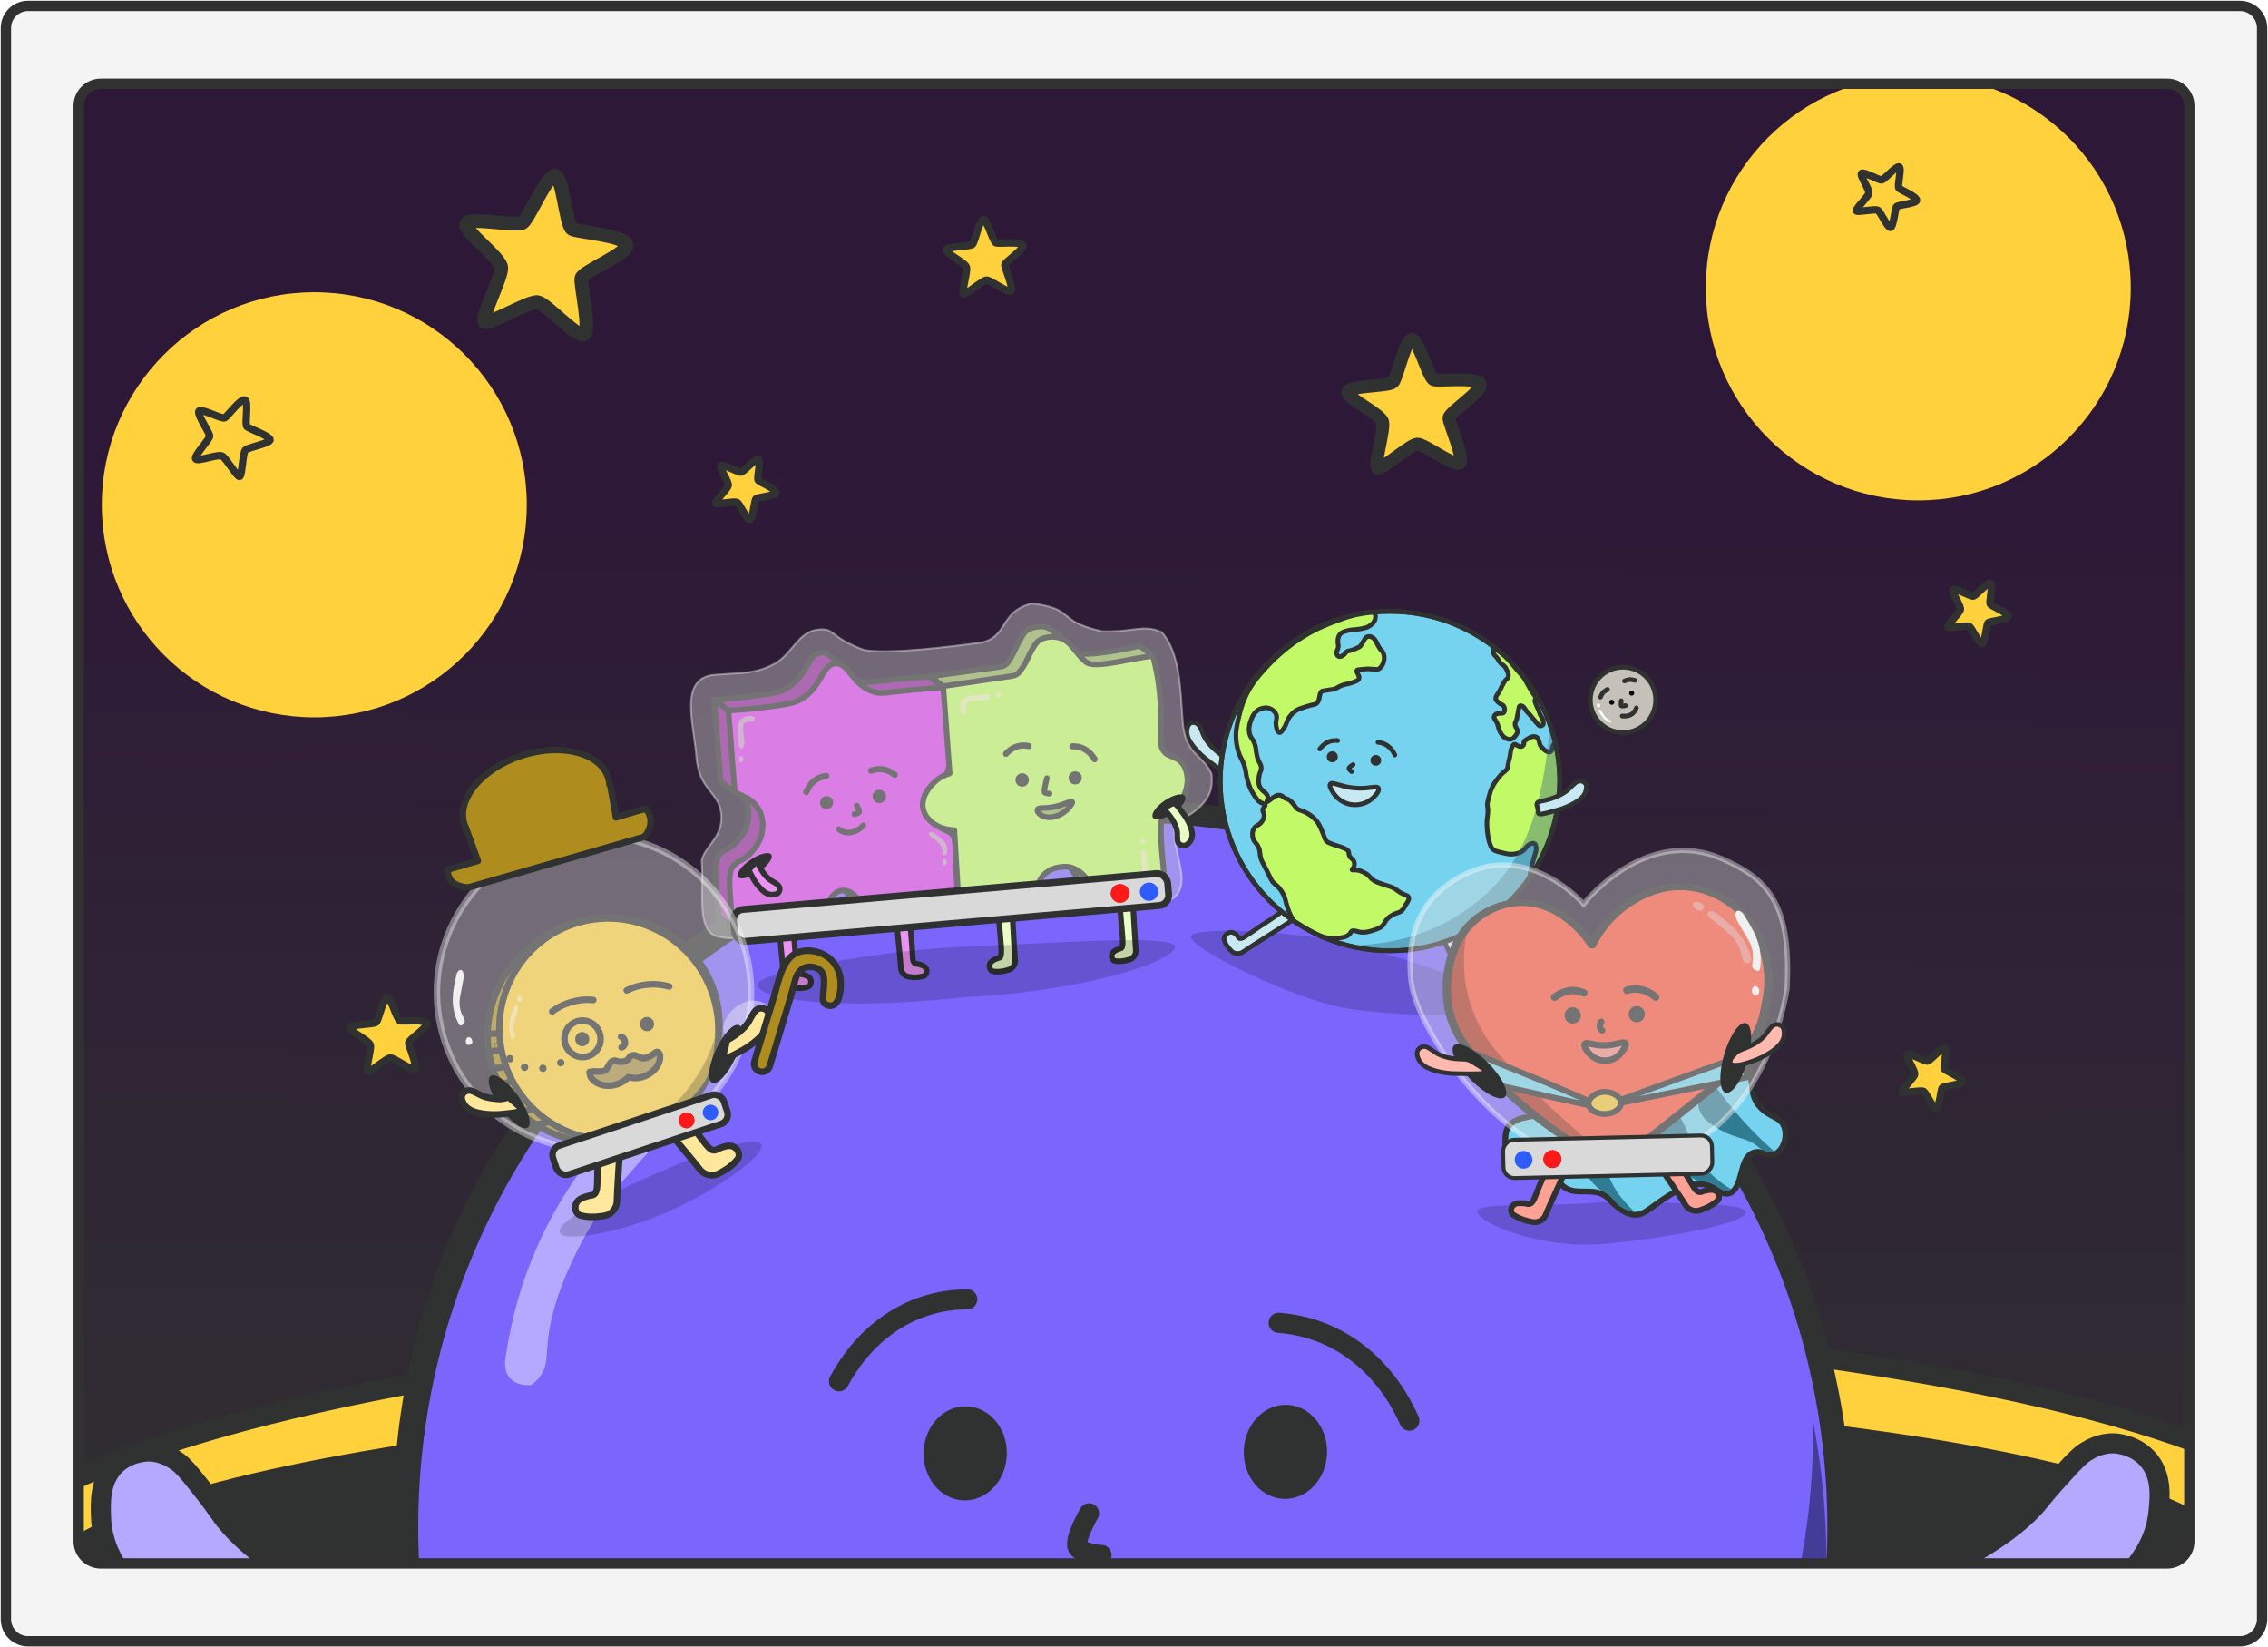 <svg width="1537" height="1116" viewBox="0 0 1537 1116" fill="none" xmlns="http://www.w3.org/2000/svg">
<g clip-path="url(#clip0_2848_1354)">
<rect width="1010" height="1431" transform="translate(1484 51) rotate(90)" fill="url(#paint0_linear_2848_1354)"/>
<g filter="url(#filter0_f_2848_1354)">
<circle cx="1300" cy="195" r="144" fill="#FFD13C"/>
</g>
<g filter="url(#filter1_f_2848_1354)">
<circle cx="213" cy="342" r="144" fill="#FFD13C"/>
</g>
<path d="M784.52 1217.21C1195.1 1213.11 1527.31 1145.94 1526.52 1067.18C1525.74 988.429 1192.25 927.911 781.67 932.014C371.087 936.116 38.881 1003.28 39.668 1082.04C40.455 1160.79 373.936 1221.31 784.52 1217.21Z" stroke="#303131" stroke-width="13.605" stroke-linecap="round" stroke-linejoin="round"/>
<path d="M283.086 936.683C89.657 971.967 -34.688 1025.57 -34.079 1084.46C-33.122 1185.29 333.551 1263.4 784.859 1258.9C1236.17 1254.4 1601.29 1169.08 1600.33 1068.25C1599.72 1004.73 1453.96 950.223 1233.29 919.723" fill="#FFD13C"/>
<path d="M283.086 936.683C89.657 971.967 -34.688 1025.57 -34.079 1084.46C-33.123 1185.29 333.551 1263.4 784.859 1258.9C1236.17 1254.4 1601.29 1169.08 1600.33 1068.25C1599.72 1004.73 1453.96 950.223 1233.29 919.722" stroke="#303131" stroke-width="13.605" stroke-linecap="round" stroke-linejoin="round"/>
<path d="M275.544 985.253C123.751 1009.23 28.358 1042.79 28.752 1079.09C29.425 1146.79 362.777 1198.4 773.336 1194.34C1183.89 1190.28 1516.18 1132.08 1515.59 1064.36C1515.22 1025.93 1407.65 992.67 1239.59 971.847" fill="#303131"/>
<path d="M275.544 985.253C123.751 1009.23 28.358 1042.79 28.752 1079.09C29.425 1146.79 362.777 1198.4 773.335 1194.34C1183.89 1190.28 1516.18 1132.08 1515.59 1064.36C1515.22 1025.93 1407.65 992.67 1239.59 971.847" stroke="#303131" stroke-width="13.605" stroke-linecap="round" stroke-linejoin="round"/>
<path d="M1178.13 1290.97C1317.78 1059.45 1243.28 758.553 1011.81 618.938C780.34 479.323 479.463 553.9 339.869 785.452C225.887 974.514 269.724 1210.49 383.274 1352.27C435.469 1417.46 491.715 1449.55 506.138 1457.46C685.602 1555.9 1020.64 1552.07 1178.08 1290.94L1178.13 1290.97Z" fill="#7A65FD" stroke="#303131" stroke-width="13.605" stroke-linecap="round" stroke-linejoin="round"/>
<path d="M359.812 938.365C347.358 939.437 340.901 931.505 342.439 920.814C350.238 865.906 371.649 820.496 401.924 781.892C418.121 761.218 435.891 742.657 453.273 723.588C456.662 719.874 461.236 717.419 465.526 715.901C477.25 711.768 483.3 718.863 479.187 733.408C474.424 741.396 468.617 747.013 461.551 755.379C443.696 776.515 439.547 779.988 421.478 800.789C401.085 824.212 375.615 870.526 371.52 906.362C369.76 921.826 371.901 929.33 359.963 938.455L359.812 938.365Z" fill="#B5A9FF"/>
<path d="M870.207 1015.52C885.785 1015.96 898.818 1002.06 899.317 984.46C899.815 966.864 887.591 952.241 872.013 951.8C856.435 951.358 843.402 965.265 842.903 982.861C842.404 1000.46 854.629 1015.08 870.207 1015.52Z" fill="#303131"/>
<path d="M653.207 1016.52C668.785 1016.96 681.818 1003.06 682.317 985.46C682.815 967.864 670.591 953.241 655.013 952.8C639.435 952.358 626.402 966.265 625.903 983.861C625.404 1001.46 637.629 1016.08 653.207 1016.52Z" fill="#303131"/>
<path d="M738.045 1025.29C738.045 1025.29 726.477 1045.33 730.971 1049.09C735.483 1052.83 746.469 1053.53 746.469 1053.53" stroke="#303131" stroke-width="13.605" stroke-linecap="round" stroke-linejoin="round"/>
<path d="M683.023 1092.7C688.52 1083.98 712.632 1098.24 752.728 1099.93C796.657 1101.83 820.78 1086.97 825.988 1096.31C830.834 1105.12 813.714 1125.91 799.299 1136.04C797.395 1137.36 789.445 1142.78 777.711 1146.42C767.525 1149.58 759.206 1149.9 755.838 1149.97C751.107 1150.03 742.411 1149.75 732.286 1146.57C708.957 1139.27 696.383 1122.5 693.575 1118.56C687.41 1109.92 679.309 1098.62 683.023 1092.7Z" fill="#B5A9FF" stroke="#303131" stroke-width="13.605" stroke-linecap="round" stroke-linejoin="round"/>
<path d="M521.199 681.764C523.018 682.735 523.39 690.727 521.348 695.148C516.213 706.147 502.845 713.142 497.447 708.461C492.427 704.145 487.151 698.563 492.409 689.447C497.973 679.817 510.943 673.353 521.125 681.789L521.199 681.764Z" fill="#B5A9FF"/>
<path fill-rule="evenodd" clip-rule="evenodd" d="M1228.67 962.527C1232.78 1210.26 1041.09 1424.41 783.978 1449.89C564.969 1471.59 365.64 1349.74 283.815 1162.51C348.648 1381.59 557.18 1534.81 797.173 1508.11C1066.31 1481.44 1261.84 1275.94 1235.36 1008.69C1233.82 993.164 1231.58 977.763 1228.67 962.527Z" fill="#443D97"/>
<path d="M1252.71 1164.91L1253.78 1161.61C1126.99 1191.85 1020.19 1204.1 941.427 1209.31C863.869 1214.46 796.93 1213.86 747.466 1213.39C698.531 1212.95 629.821 1212.19 541.929 1204.9C476.493 1199.46 391.769 1189.63 293.18 1170.85C299.566 1191.31 306.033 1211.75 312.42 1232.21C400.761 1243.85 477.416 1250.52 538.756 1254.48C596.177 1258.18 656.042 1261.96 733.866 1261.1C735.943 1261.1 776.965 1259.86 858.948 1257.48C886.15 1256.7 912.05 1255.91 946.789 1253.27C973.255 1251.29 993.166 1249.07 1004.25 1247.87C1099.07 1237.39 1221.06 1223.42 1234.51 1221.84" fill="#FCD61D"/>
<path d="M1252.71 1164.91L1253.78 1161.61C1126.99 1191.85 1020.19 1204.1 941.427 1209.31C863.869 1214.46 796.93 1213.86 747.466 1213.39C698.531 1212.95 629.821 1212.19 541.929 1204.9C476.493 1199.46 391.769 1189.63 293.18 1170.85C299.566 1191.31 306.033 1211.75 312.42 1232.21C400.761 1243.85 477.416 1250.52 538.756 1254.48C596.177 1258.18 656.042 1261.96 733.866 1261.1C735.943 1261.1 776.965 1259.86 858.948 1257.48C886.15 1256.7 912.05 1255.91 946.789 1253.27C973.255 1251.29 993.166 1249.07 1004.25 1247.87C1099.07 1237.39 1221.06 1223.42 1234.51 1221.84" stroke="#303131" stroke-width="13.605" stroke-linecap="round" stroke-linejoin="round"/>
<path d="M165.745 1129.41C133.51 1113.37 114.457 1098.27 106.807 1091.98C90.833 1078.8 85.163 1070.93 82.312 1066.67C77.1 1058.72 69.036 1046.18 68.477 1027.88C68.166 1018.44 67.319 1002.59 78.557 992.088C88.14 983.086 100.679 983.377 101.687 983.425C111.133 983.807 117.73 988.501 120.535 990.518C123.869 992.921 127.728 997.226 134.928 1006.36C138.87 1011.33 141.495 1014.69 144.325 1018.52C147.103 1022.32 149.045 1025.21 149.412 1025.63C166.374 1050.26 203.467 1071.13 203.467 1071.13C231.539 1086.97 258.593 1095.37 258.593 1095.37C262.984 1096.81 269.739 1099.73 274.184 1106.18C278.506 1112.49 277.758 1117.92 278.882 1134.69C280.453 1158.36 282.716 1159.78 280.353 1162.58C273.424 1170.96 250.584 1162.79 211.8 1148.58C195.53 1142.61 182.806 1137.99 165.715 1129.46L165.745 1129.41Z" fill="#B5A9FF" stroke="#303131" stroke-width="13.605" stroke-linecap="round" stroke-linejoin="round"/>
<path d="M1358.92 1119.35C1392.2 1105.48 1412.22 1091.72 1420.24 1085.92C1437.08 1073.79 1443.21 1066.39 1446.37 1062.26C1452.12 1054.7 1460.99 1042.72 1462.79 1024.52C1463.7 1015.11 1465.62 999.394 1455.14 988.105C1446.17 978.471 1433.65 977.915 1432.69 977.897C1423.27 977.597 1416.35 981.901 1413.39 983.73C1409.91 985.867 1405.75 989.949 1397.97 998.581C1393.71 1003.29 1390.79 1006.46 1387.76 1010.04C1384.69 1013.67 1382.57 1016.41 1382.2 1016.81C1363.62 1040.21 1325.19 1058.54 1325.19 1058.54C1296.11 1072.43 1268.55 1079.01 1268.55 1079.01C1264.08 1080.14 1257.13 1082.63 1252.23 1088.76C1247.51 1094.72 1247.9 1100.2 1245.62 1116.88C1242.47 1140.36 1240.11 1141.65 1242.26 1144.66C1248.6 1153.48 1271.95 1146.88 1311.61 1135.3C1328.26 1130.44 1341.29 1126.67 1358.92 1119.35Z" fill="#B5A9FF" stroke="#303131" stroke-width="13.605" stroke-linecap="round" stroke-linejoin="round"/>
<circle cx="760.908" cy="1034.59" r="484.288" transform="rotate(30.808 760.908 1034.59)" stroke="#303131" stroke-width="13.605"/>
<path d="M955.127 962.528C949.979 950.868 938.901 930.347 917.725 914.948C897.76 900.431 877.909 897.076 866.54 896.223" stroke="#303131" stroke-width="13.605" stroke-linecap="round" stroke-linejoin="round"/>
<path d="M568.583 935.843C574.174 925.393 585.89 907.133 606.639 894.274C626.201 882.153 644.886 880.352 655.514 880.309" stroke="#303131" stroke-width="13.605" stroke-linecap="round" stroke-linejoin="round"/>
<path d="M183.009 298.118C182.372 300.622 168.058 302.987 166.229 305.055C164.4 307.123 164.087 322.207 162.434 322.825C160.781 323.444 153.497 310.683 150.645 309.013C147.793 307.342 133.854 313.061 132.586 310.893C131.319 308.724 142.125 297.74 142.073 295.412C142.021 293.084 133.958 281.689 134.706 278.806C135.453 275.923 150.386 284.282 152.356 283.05C154.326 281.818 162.931 270.153 165.866 270.917C168.801 271.682 165.645 287.509 167.297 289.029C168.942 290.532 183.672 295.624 183.018 298.136L183.009 298.118Z" fill="#FFD13C" stroke="#303131" stroke-width="5" stroke-linecap="round" stroke-linejoin="round"/>
<path d="M685.082 197.238C682.822 198.488 671.295 189.678 668.535 189.762C665.776 189.846 654.571 199.948 652.988 199.167C651.405 198.386 655.714 184.339 654.978 181.117C654.242 177.894 640.529 171.655 641.24 169.246C641.952 166.838 657.357 167.188 659.018 165.556C660.678 163.924 663.459 150.244 666.072 148.815C668.684 147.385 672.821 163.991 675.068 164.582C677.315 165.174 691.708 163.454 693.161 166.116C694.614 168.779 680.92 177.319 680.944 179.564C680.975 181.791 687.354 196.012 685.076 197.256L685.082 197.238Z" fill="#FFD13C" stroke="#303131" stroke-width="5" stroke-linecap="round" stroke-linejoin="round"/>
<path d="M989.1 313.827C985.189 315.99 965.248 300.75 960.474 300.895C955.701 301.039 936.318 318.516 933.579 317.164C930.84 315.813 938.295 291.514 937.022 285.939C935.748 280.365 912.025 269.57 913.256 265.404C914.488 261.238 941.136 261.844 944.009 259.02C946.882 256.197 951.692 232.532 956.212 230.059C960.732 227.586 967.888 256.313 971.775 257.336C975.662 258.36 1000.56 255.384 1003.07 259.989C1005.59 264.595 981.899 279.369 981.941 283.253C981.995 287.106 993.03 311.707 989.088 313.858L989.1 313.827Z" fill="#FFD13C" stroke="#303131" stroke-width="8.65" stroke-linecap="round" stroke-linejoin="round"/>
<path d="M1343.07 436.085C1341.01 436.067 1336.45 425.437 1334.51 424.414C1332.56 423.392 1320.82 426.017 1320.03 424.854C1319.24 423.692 1327.73 415.628 1328.48 413.103C1329.23 410.578 1322.15 400.875 1323.59 399.482C1325.03 398.089 1335.59 404.365 1337.38 403.883C1339.17 403.4 1346.46 394.992 1348.83 395.023C1351.21 395.054 1347.57 408.202 1348.9 409.493C1350.23 410.783 1360.9 415.226 1360.86 417.643C1360.83 420.061 1347.98 420.626 1347.11 422.195C1346.26 423.753 1345.12 436.124 1343.05 436.095L1343.07 436.085Z" fill="#FFD13C" stroke="#303131" stroke-width="5" stroke-linecap="round" stroke-linejoin="round"/>
<path d="M1312.07 751.085C1310.01 751.067 1305.45 740.437 1303.51 739.414C1301.56 738.392 1289.82 741.017 1289.03 739.854C1288.24 738.692 1296.73 730.628 1297.48 728.103C1298.23 725.578 1291.15 715.875 1292.59 714.482C1294.03 713.089 1304.59 719.365 1306.38 718.883C1308.17 718.4 1315.46 709.992 1317.83 710.023C1320.21 710.054 1316.57 723.202 1317.9 724.493C1319.23 725.783 1329.9 730.226 1329.86 732.643C1329.83 735.061 1316.98 735.626 1316.11 737.195C1315.26 738.753 1314.12 751.124 1312.05 751.095L1312.07 751.085Z" fill="#FFD13C" stroke="#303131" stroke-width="5" stroke-linecap="round" stroke-linejoin="round"/>
<path d="M1281.07 154.085C1279.01 154.067 1274.45 143.437 1272.51 142.414C1270.56 141.392 1258.82 144.017 1258.03 142.854C1257.24 141.692 1265.73 133.628 1266.48 131.103C1267.23 128.578 1260.15 118.875 1261.59 117.482C1263.03 116.089 1273.59 122.365 1275.38 121.883C1277.17 121.4 1284.46 112.992 1286.83 113.023C1289.21 113.054 1285.57 126.202 1286.9 127.493C1288.23 128.783 1298.9 133.226 1298.86 135.643C1298.83 138.061 1285.98 138.626 1285.11 140.195C1284.26 141.753 1283.12 154.124 1281.05 154.095L1281.07 154.085Z" fill="#FFD13C" stroke="#303131" stroke-width="5" stroke-linecap="round" stroke-linejoin="round"/>
<path d="M508.065 352.085C506.007 352.067 501.454 341.437 499.506 340.414C497.558 339.392 485.823 342.017 485.029 340.854C484.236 339.692 492.729 331.628 493.48 329.103C494.231 326.578 487.155 316.875 488.592 315.482C490.03 314.089 500.586 320.365 502.379 319.883C504.171 319.4 511.458 310.992 513.832 311.023C516.206 311.054 512.574 324.202 513.902 325.493C515.23 326.783 525.896 331.226 525.862 333.643C525.828 336.061 512.977 336.626 512.114 338.195C511.264 339.753 510.122 352.124 508.054 352.095L508.065 352.085Z" fill="#FFD13C" stroke="#303131" stroke-width="5" stroke-linecap="round" stroke-linejoin="round"/>
<path d="M281.082 724.238C278.822 725.488 267.295 716.678 264.535 716.762C261.776 716.846 250.571 726.948 248.988 726.167C247.405 725.386 251.714 711.339 250.978 708.117C250.242 704.894 236.529 698.655 237.24 696.246C237.952 693.838 253.357 694.188 255.018 692.556C256.678 690.924 259.459 677.244 262.072 675.815C264.684 674.385 268.821 690.991 271.068 691.582C273.315 692.174 287.708 690.454 289.161 693.116C290.614 695.779 276.92 704.319 276.944 706.564C276.975 708.791 283.354 723.012 281.076 724.256L281.082 724.238Z" fill="#FFD13C" stroke="#303131" stroke-width="5" stroke-linecap="round" stroke-linejoin="round"/>
<path d="M395.583 226.701C390.416 228.392 370.061 205.621 364.322 204.704C358.584 203.787 331.424 220.248 328.459 218.008C325.494 215.767 339.955 188.425 339.706 181.472C339.458 174.518 313.567 156.196 315.991 151.498C318.414 146.799 350.128 153.612 354.207 150.892C358.286 148.173 369.441 120.987 375.408 119.063C381.376 117.139 383.367 153.11 387.78 155.221C392.192 157.333 422.633 159.463 424.585 165.542C426.537 171.621 394.847 183.869 394.01 188.522C393.195 193.139 400.765 225.064 395.563 226.735L395.583 226.701Z" fill="#FFD13C" stroke="#303131" stroke-width="9.306" stroke-linecap="round" stroke-linejoin="round"/>
<path d="M1027.02 682.295C1025.28 689.571 939.342 689.873 903.829 681.353C868.317 672.832 805.417 641.728 807.163 634.452C808.908 627.177 878.502 630.838 914.015 639.358C949.527 647.878 1028.77 675.019 1027.02 682.295Z" fill="black" fill-opacity="0.17"/>
<path d="M814.135 511.528C810.378 507.991 808.339 505.189 807.53 504.029C805.834 501.602 805.34 500.335 805.096 499.656C804.659 498.397 803.997 496.419 804.509 494.034C804.776 492.804 805.168 490.733 806.997 489.881C808.558 489.155 810.203 489.766 810.34 489.815C811.576 490.291 812.301 491.198 812.609 491.586C812.977 492.046 813.342 492.778 814.007 494.276C814.366 495.092 814.614 495.647 814.866 496.266C815.117 496.884 815.279 497.342 815.308 497.411C816.765 501.344 821.007 505.723 821.007 505.723C824.216 509.033 827.533 511.347 827.533 511.347C829.771 512.91 831.443 513.744 831.571 515.125C831.654 516.008 831.063 516.715 829.88 518.128C828.688 519.551 829.478 521.046 828.715 521.283C827.504 521.672 824.756 520.159 819.624 516.067C816.779 513.795 815.351 512.663 814.13 511.512L814.135 511.528Z" fill="#C8E9F1" stroke="#303131" stroke-width="3.139" stroke-linecap="round" stroke-linejoin="round"/>
<path d="M876.173 623.241C857.95 634.821 844.828 643.192 842.758 644.687C842.515 644.862 841.616 645.528 840.257 645.849C839.804 645.96 838.183 646.319 836.432 645.639C835.334 645.214 834.699 644.546 833.446 643.207C831.505 641.144 830.568 639.298 830.083 638.113C829.658 637.093 829.476 636.572 829.519 635.954C829.652 633.758 832.077 631.468 834.501 631.608C834.501 631.608 836.228 631.731 837.74 633.184C837.812 633.252 838.014 633.464 838.229 633.702C838.412 633.911 838.546 634.08 838.675 634.288C839.057 634.917 839.05 635.233 839.385 635.534C839.811 635.916 840.484 635.915 840.823 635.895C842.442 635.803 844.758 633.936 844.976 633.764C846.99 632.455 848.593 631.356 849.66 630.61C851.529 629.31 851.955 628.964 853.556 627.884C855.367 626.656 855.331 626.756 857.982 625.032C859.091 624.306 861.166 622.94 863.735 621.158C864.974 620.293 865.892 619.638 866.107 619.486C868.213 617.98 870.057 616.603 871.606 615.413" fill="#C8E9F1"/>
<path d="M876.173 623.241C857.95 634.821 844.828 643.192 842.758 644.687C842.515 644.862 841.616 645.528 840.257 645.849C839.804 645.96 838.183 646.319 836.432 645.639C835.334 645.214 834.699 644.546 833.446 643.207C831.505 641.144 830.568 639.298 830.083 638.113C829.658 637.093 829.476 636.572 829.519 635.954C829.652 633.758 832.077 631.468 834.501 631.608C834.501 631.608 836.228 631.731 837.74 633.184C837.812 633.252 838.014 633.464 838.229 633.702C838.412 633.911 838.546 634.08 838.675 634.288C839.057 634.917 839.05 635.233 839.385 635.534C839.811 635.916 840.484 635.915 840.823 635.895C842.442 635.803 844.758 633.936 844.976 633.764C846.99 632.455 848.593 631.356 849.66 630.61C851.529 629.31 851.955 628.964 853.556 627.884C855.367 626.656 855.331 626.756 857.982 625.032C859.091 624.306 861.166 622.94 863.735 621.158C864.974 620.293 865.892 619.638 866.107 619.486C868.213 617.98 870.057 616.603 871.606 615.413" stroke="#303131" stroke-width="3.139" stroke-linecap="round" stroke-linejoin="round"/>
<path d="M978.501 637.249C988.229 658.618 995.211 674.035 996.214 676.622C996.329 676.919 996.758 678.067 997.799 679.162C998.152 679.527 999.407 680.816 1001.41 681.246C1002.67 681.512 1003.63 681.274 1005.57 680.806C1008.56 680.078 1010.52 678.952 1011.67 678.167C1012.65 677.486 1013.13 677.124 1013.46 676.539C1014.64 674.457 1013.79 670.93 1011.5 669.623C1011.5 669.623 1009.86 668.706 1007.61 669.131C1007.5 669.151 1007.19 669.218 1006.85 669.317C1006.56 669.402 1006.34 669.476 1006.09 669.59C1005.37 669.936 1005.2 670.23 1004.71 670.304C1004.09 670.395 1003.48 670 1003.18 669.774C1001.76 668.727 1000.75 665.649 1000.66 665.361C999.609 662.971 998.802 661.02 998.266 659.704C997.333 657.409 997.154 656.849 996.334 654.906C995.408 652.714 995.387 652.825 993.996 649.684C993.413 648.363 992.34 645.887 991.058 642.742C990.441 641.217 989.995 640.082 989.889 639.809C988.863 637.181 988.004 634.834 987.302 632.835" fill="#C8E9F1"/>
<path d="M978.501 637.249C988.229 658.618 995.211 674.035 996.214 676.622C996.329 676.919 996.758 678.067 997.799 679.162C998.152 679.527 999.407 680.816 1001.41 681.246C1002.67 681.512 1003.63 681.274 1005.57 680.806C1008.56 680.078 1010.52 678.952 1011.67 678.167C1012.65 677.486 1013.13 677.124 1013.46 676.539C1014.64 674.457 1013.79 670.93 1011.5 669.623C1011.5 669.623 1009.86 668.706 1007.61 669.131C1007.5 669.151 1007.19 669.218 1006.85 669.317C1006.56 669.402 1006.34 669.476 1006.09 669.59C1005.37 669.936 1005.2 670.23 1004.71 670.304C1004.09 670.395 1003.48 670 1003.18 669.774C1001.76 668.727 1000.75 665.649 1000.66 665.361C999.609 662.971 998.802 661.02 998.266 659.704C997.333 657.409 997.154 656.849 996.334 654.906C995.408 652.714 995.387 652.825 993.996 649.684C993.413 648.363 992.34 645.887 991.058 642.742C990.441 641.217 989.995 640.082 989.889 639.809C988.863 637.181 988.004 634.834 987.302 632.835" stroke="#303131" stroke-width="3.139" stroke-linecap="round" stroke-linejoin="round"/>
<path d="M930.564 643.61C993.755 649.889 1050.07 603.752 1056.35 540.561C1062.63 477.37 1016.49 421.053 953.301 414.775C890.11 408.496 833.793 454.633 827.515 517.824C821.236 581.015 867.373 637.331 930.564 643.61Z" fill="#76D3EF" stroke="#303131" stroke-width="3.139" stroke-linecap="round" stroke-linejoin="round"/>
<path d="M900.3 515.471C901.8 516.894 904.17 516.832 905.593 515.332C907.017 513.833 906.955 511.463 905.455 510.04C903.955 508.616 901.585 508.678 900.162 510.178C898.739 511.678 898.801 514.048 900.3 515.471Z" fill="#303131"/>
<path d="M930.028 517.929C931.569 519.235 933.876 519.045 935.182 517.504C936.488 515.964 936.298 513.656 934.758 512.35C933.217 511.044 930.91 511.234 929.604 512.775C928.298 514.315 928.488 516.623 930.028 517.929Z" fill="#303131"/>
<path d="M916.984 518.021C916.984 518.021 913.861 519.798 914.183 520.744C914.51 521.689 915.952 522.799 915.952 522.799" stroke="#303131" stroke-width="3.139" stroke-linecap="round" stroke-linejoin="round"/>
<path d="M945.295 511.529C944.631 510.016 943.2 507.355 940.459 505.354C937.876 503.468 935.304 503.029 933.831 502.916" stroke="#303131" stroke-width="3.139" stroke-linecap="round" stroke-linejoin="round"/>
<path d="M894.445 507.429C895.341 506.181 897.156 504.034 900.04 502.734C902.759 501.509 905.19 501.594 906.556 501.769" stroke="#303131" stroke-width="3.139" stroke-linecap="round" stroke-linejoin="round"/>
<path d="M1020.02 451.914C1020.51 452.583 1020.86 453.366 1021.58 454.917C1021.96 455.759 1022.16 456.282 1022.22 456.979C1022.26 457.346 1022.32 458.072 1022.04 458.812C1021.71 459.68 1021.15 459.96 1020.43 460.65C1019.59 461.454 1019.03 462.578 1017.88 464.811C1017.18 466.18 1017.27 466.224 1016.63 467.396C1016.02 468.496 1015.67 469.125 1015.09 469.953C1014.67 470.541 1014.39 470.883 1014.08 471.564C1013.79 472.171 1013.58 472.639 1013.62 473.23C1013.68 473.941 1014.08 474.421 1014.58 475.037C1014.8 475.289 1015.37 475.946 1016.42 476.644C1017.73 477.508 1018.07 477.311 1018.71 478.01C1018.87 478.194 1019.52 478.915 1019.65 479.955C1019.74 480.663 1019.63 481.685 1019.62 481.663C1019.52 482.079 1019.3 482.65 1018.78 483.004C1018.13 483.449 1017.59 483.145 1016.04 483.305C1015.05 483.402 1014.26 483.498 1013.54 484.055C1013.39 484.173 1012.78 484.651 1012.56 485.382C1012.09 486.873 1013.74 487.749 1014.87 490.739C1015.47 492.307 1015.16 492.459 1015.93 494.407C1016.3 495.323 1016.7 496.306 1017.49 497.411C1018.11 498.276 1018.9 499.367 1020.35 500.119C1021.06 500.484 1022.51 501.227 1024.14 500.782C1025.55 500.391 1026.37 499.3 1027.09 498.365C1027.71 497.553 1028.12 497.008 1028.3 496.208C1028.84 493.796 1026.42 492.683 1026.77 490.071C1026.92 488.975 1027.35 489.178 1027.92 487.049C1028.07 486.532 1028.22 485.626 1028.53 483.833C1028.71 482.755 1028.95 481.689 1029.14 480.618C1029.41 479.073 1029.48 478.55 1029.94 478.274C1030.6 477.886 1031.52 478.333 1031.77 478.456C1032.88 478.992 1032.98 479.785 1034.19 481.407C1035.05 482.553 1035.04 482.217 1036.89 484.384C1037.43 485.025 1037.88 485.587 1038.79 486.711C1040 488.207 1040.22 488.537 1040.95 489.349C1041.36 489.795 1042.24 490.762 1042.24 490.762C1042.33 490.918 1042.69 491.505 1043.43 491.732C1044.2 491.97 1045.02 491.695 1045.47 491.223C1046.25 490.427 1045.96 489.128 1045.77 488.263C1045.47 486.871 1044.94 486.351 1044.11 484.823C1043 482.778 1043.55 482.993 1042.16 480.068C1041.96 479.657 1040.81 477.252 1040.44 475.909C1040.39 475.729 1040.09 475.266 1040.14 474.663C1040.18 474.081 1040.48 473.783 1040.61 473.495C1041.14 472.374 1039.56 470.722 1038.16 468.704C1037.27 467.422 1036.64 465.976 1035.85 464.627C1033.27 460.208 1033.6 460.484 1032.82 459.338C1031.5 457.413 1031.28 457.621 1028.22 454.034C1026.58 452.125 1026.78 452.214 1023.77 448.605C1021.16 445.475 1020.46 444.741 1019.39 443.895C1018.59 443.263 1017.38 442.41 1016.2 441.58C1013.96 440.01 1013.99 440.131 1013.4 439.591C1012.74 438.98 1012.33 438.486 1012.08 438.607C1011.9 438.695 1011.9 439.037 1012.02 440.599C1012.12 441.895 1012.17 442.549 1012.23 442.758C1012.53 443.773 1013.16 444.191 1014 445.071C1015.83 446.999 1015.19 447.452 1016.86 449.204C1018.38 450.786 1018.9 450.412 1020.01 451.94L1020.02 451.914Z" fill="#C2FA67" stroke="#303131" stroke-width="3.139" stroke-linecap="round" stroke-linejoin="round"/>
<path d="M879.901 443.23C878.961 442.92 879.239 442.444 879.595 441.886C881.447 438.99 884.079 437.037 887.198 435.734C888.867 435.033 890.609 434.508 892.329 433.932C892.662 433.818 893.053 433.815 893.412 433.858C894.372 433.967 894.695 434.656 894.058 435.368C893.642 435.829 893.053 436.204 892.473 436.418C890.667 437.091 888.817 437.648 887.006 438.292C884.965 439.018 883.268 440.205 882.135 442.124C881.647 442.949 881.057 443.763 879.915 443.231L879.901 443.23Z" fill="#E9FFC5"/>
<path d="M875.781 443.848C875.896 444.027 876.287 444.373 876.294 444.723C876.312 445.598 875.556 446.458 874.977 446.317C874.438 446.18 873.824 445.972 873.885 445.217C873.943 444.419 874.684 443.78 875.781 443.848Z" fill="#E9FFC5"/>
<path d="M860.808 461.964C859.731 461.976 859.845 461.393 860.02 460.684C860.9 457.035 862.924 454.093 865.675 451.642C867.147 450.329 868.757 449.168 870.329 447.97C870.631 447.734 871.037 447.593 871.415 447.512C872.443 447.286 873.02 447.881 872.617 448.84C872.353 449.463 871.874 450.058 871.35 450.488C869.729 451.822 868.014 453.055 866.375 454.366C864.524 455.844 863.198 457.661 862.71 460.043C862.496 461.07 862.175 462.121 860.807 461.971L860.808 461.964Z" fill="#E9FFC5"/>
<path d="M859.272 540.837C859.326 540.856 859.191 541.52 859.022 542.237C859.163 541.797 859.33 541.101 859.258 540.283C858.95 536.914 855.067 536.417 853.513 532.581C852.677 530.522 852.925 528.521 853.182 526.423C853.598 523.077 854.602 522.89 854.714 520.498C854.849 517.522 853.059 517.184 851.896 512.305C850.87 508.005 851.489 507.403 850.385 504.241C848.951 500.117 847.567 500.196 846.82 496.958C846.028 493.541 846.852 490.382 847.696 488.14C848.531 485.925 849.914 482.269 853.643 480.524C854.317 480.206 857.628 478.657 861.013 480.229C861.58 480.495 863.982 481.698 864.902 484.248C865.823 486.791 864.216 487.986 864.806 491.823C864.879 492.285 865.463 496.107 866.998 496.33C867.963 496.468 868.891 495.135 869.905 493.65C871.957 490.641 871.713 489.297 873.233 486.724C873.511 486.248 875.057 483.692 877.954 481.675C879.649 480.495 881.354 479.931 884.687 478.859C890.726 476.916 891.209 477.614 892.419 476.4C895.104 473.705 893.463 469.484 896.157 468.166C896.303 468.097 896.273 468.122 899.11 467.691C901.776 467.286 903.109 467.083 903.567 466.982C906.337 466.37 906.248 465.509 909.49 464.301C912.363 463.232 912.741 463.786 916.136 462.58C919.09 461.532 920.582 461.003 920.966 459.735C921.614 457.641 918.707 455.264 919.59 454.115C919.862 453.765 920.341 453.722 920.742 453.692C927.172 453.158 926.547 453.123 927.041 453.145C932.912 453.456 933.261 453.735 934.292 453.208C936.079 452.296 936.863 450.53 937.296 449.547C937.458 449.179 938.807 446.009 937.523 442.619C936.803 440.725 936.216 441.288 934.501 438.45C932.791 435.626 932.649 433.886 930.703 432.31C930.083 431.808 929.35 431.379 928.427 431.253C928.124 431.209 927.178 431.094 926.246 431.553C925.408 431.972 925.086 432.611 924.259 434.045C922.978 436.25 922.331 437.352 921.846 437.8C921.1 438.487 920.103 438.891 918.116 439.699C916.792 440.238 916.071 440.53 914.984 440.785C913.876 441.045 913.495 441.014 912.85 441.39C911.916 441.933 911.954 442.461 911.074 443.302C910.256 444.087 908.496 445.281 907.156 444.701C906.212 444.293 905.875 443.184 905.819 442.976C905.412 441.517 906.43 440.829 906.846 438.754C907.29 436.535 906.38 436.277 906.676 433.652C906.756 432.913 906.959 431.152 908.085 429.727C908.477 429.229 909.479 428.148 913.421 427.205C917.113 426.322 918.025 426.839 922.176 426.043C924.79 425.541 926.129 425.276 927.594 424.381C928.65 423.738 931.451 422.117 932.02 419.058C932.113 418.551 932.423 416.968 931.816 415.986C929.318 411.952 911.734 418.454 907.05 420.181C900.285 422.68 892.498 425.559 882.813 431.575C878.361 434.338 867.814 441.302 857.202 453.141C852.371 458.528 847.743 463.768 844.001 472.043C841.433 477.718 840.293 482.585 839.422 486.284C838.185 491.567 837.214 495.857 837.739 501.539C838.048 504.894 838.762 507.556 839.068 508.621C840.552 513.79 841.864 514.221 843.434 519.224C844.798 523.571 843.953 523.711 845.523 528.924C846.405 531.854 847.192 534.412 849.087 537.415C851.391 541.073 852.786 543.279 855.368 544.137C856.125 544.394 857.255 544.618 857.447 545.363C857.711 546.36 855.971 546.997 855.755 548.757C855.601 550.02 856.417 550.387 856.63 551.896C856.907 553.817 855.901 555.442 855.343 556.343C853.42 559.456 851.293 558.791 849.757 561.383C848.212 564.002 848.961 567.08 849.124 567.76C849.833 570.673 851.359 570.713 852.905 574.066C854.34 577.191 853.333 577.838 854.655 582.034C855.165 583.657 855.272 583.416 858.319 589.516C861.553 595.984 861.562 596.522 862.903 597.934C864.528 599.646 865.437 599.841 867.232 602.094C868.742 603.983 869.565 605.678 870.003 606.609C871.391 609.52 871.089 610.656 872.441 614.478C873.078 616.644 874.019 619.126 875.437 621.733C875.998 622.759 876.614 623.427 877.192 624.288C882.337 627.533 886.412 629.941 889.324 631.508C892.438 633.184 893.223 633.536 896.121 634.644C897.14 634.857 899.951 635.805 904.649 635.699C904.649 635.699 908.373 635.615 911.263 634.785C911.263 634.785 913.308 634.164 914.528 632.923C914.591 632.859 914.638 632.801 914.685 632.75C915.428 631.881 915.302 631.463 915.879 631.003C917.13 630.01 919.074 630.902 920.93 631.338C924.719 632.217 928.032 631.142 930.695 630.275C933.662 629.306 936.123 628.51 937.705 626.229C938.512 625.066 938.782 623.969 940.284 622.421C941.358 621.312 942.37 620.686 943.217 620.17C946.682 618.062 947.78 618.821 949.795 617.093C951.185 615.904 951.883 614.5 952.564 613.129C954.881 610.055 954.962 608.534 954.5 607.705C953.794 606.441 951.573 606.367 948.834 604.628C946.285 603.006 946.199 602.599 944.388 601.644C942.131 600.456 941.358 600.574 937.018 599.047C934.19 598.053 932.773 597.556 931.801 597.006C928.052 594.88 928.52 593.264 924.898 591.403C923.589 590.728 921.759 589.673 919.325 589.494C917.585 589.363 916.453 589.725 916.26 589.273C916.085 588.858 916.978 588.443 917.513 587.281C918.281 585.597 917.637 583.78 917.541 583.554C916.746 581.638 915.46 581.86 914.52 579.866C913.776 578.284 914.419 577.782 913.661 576.561C913.342 576.048 912.753 575.367 909.496 574.115C906.785 573.07 906.029 573.093 903.592 572.173C901.303 571.31 900.165 570.883 899.377 570.232C897.578 568.733 897.815 567.394 895.73 562.584C894.588 559.949 893.841 558.255 892.288 556.312C891.803 555.705 890.548 554.212 888.579 552.724C888.021 552.298 886.048 550.852 883.124 549.639C880.749 548.649 879.992 548.749 878.743 547.682C877.681 546.773 878.097 546.591 876.492 544.748C875.007 543.036 873.941 541.812 872.262 541.275C871.748 541.112 871.212 541.024 870.466 540.587C869.528 540.04 869.483 539.651 868.736 539.228C867.54 538.543 866.25 538.729 865.903 538.779C865.088 538.893 864.485 539.203 863.052 540.193C860.121 542.213 859.038 543.405 858.694 543.147C858.29 542.855 859.172 540.869 859.273 540.9L859.272 540.837Z" fill="#C2FA67" stroke="#303131" stroke-width="3.139" stroke-linecap="round" stroke-linejoin="round"/>
<path d="M1053.88 503.806C1053.31 503.762 1052.55 504.962 1052.25 505.793C1051.84 506.912 1052.19 507.586 1051.57 508.474C1051.46 508.636 1051.03 509.24 1050.29 509.469C1049.12 509.827 1047.97 509.008 1046.87 508.233C1046.04 507.646 1045.48 507.028 1045.11 506.632C1044.74 506.221 1044.31 505.739 1043.93 505.102C1042.99 503.535 1043.47 502.846 1042.58 501.129C1042.21 500.41 1041.85 499.742 1041.08 499.329C1040.27 498.891 1039.46 498.971 1038.81 499.043C1037.52 499.189 1036.62 499.728 1035.28 500.56C1033.82 501.462 1033.05 501.87 1032.85 502.447C1032.56 503.259 1032.96 503.918 1032.44 504.763C1032.18 505.172 1031.84 505.424 1031.61 505.562C1031.5 505.619 1031.33 505.696 1031.12 505.753C1030.86 505.826 1030.41 505.902 1029.78 505.746C1028.3 505.384 1027.28 504.107 1026.29 504.269C1025.98 504.321 1025.45 504.536 1024.67 506.139C1023.48 508.568 1023.89 509.705 1023.05 513.542C1022.59 515.594 1022.32 515.966 1022.03 517.912C1021.81 519.391 1021.89 519.674 1021.61 520.395C1021 521.881 1019.95 522.372 1018.43 523.679C1017.2 524.737 1016.45 525.7 1014.93 527.618C1014.05 528.739 1012.72 530.45 1011.51 532.833C1010.24 535.335 1009.7 537.333 1009.01 539.895C1008.25 542.713 1007.88 544.123 1007.97 545.621C1008.08 547.042 1008.41 547.855 1008.33 549.834C1008.29 550.858 1008.13 552.372 1008.09 552.682C1007.96 553.767 1007.85 554.551 1007.83 554.724C1007.49 557.161 1007.65 561.454 1008.29 565.73C1008.77 568.951 1009.29 570.564 1009.55 571.304C1010.16 573.076 1010.57 574.221 1011.59 575.246C1012.48 576.15 1013.53 576.646 1016.5 577.364C1020.88 578.411 1023.06 578.938 1025.21 578.691C1027.25 578.457 1030.59 578.079 1032.97 575.633C1034.23 574.348 1034.75 572.964 1036.78 571.965C1037.44 571.635 1038.8 570.965 1039.83 571.543C1040.86 572.122 1040.98 573.636 1041.06 574.577C1041.19 576.184 1040.82 577.054 1039.69 580.857C1038.94 583.389 1039.16 582.842 1038.45 585.198C1038.45 585.198 1038.11 586.333 1037.37 589.21C1037.19 589.928 1037.14 590.483 1036.96 591.582C1036.71 593.147 1036.59 593.931 1036.69 593.978C1037.12 594.194 1039.6 590.366 1041.93 585.987C1043.75 582.573 1045.41 579.488 1048.23 573.102C1050.92 567.012 1053.5 557.397 1054.04 554.775C1054.13 554.366 1054.78 551.44 1055.75 544.155C1056.54 538.219 1057.14 531.319 1057.14 528.314C1057.14 526.423 1056.89 523.561 1056.39 517.844C1055.32 505.752 1054.58 503.866 1053.89 503.813L1053.88 503.806Z" fill="#C2FA67" stroke="#303131" stroke-width="3.139" stroke-linecap="round" stroke-linejoin="round"/>
<path opacity="0.4" d="M916.519 640.364C930.812 640.268 964.177 638.023 995.424 615.208C1001.58 610.714 1013.14 602.119 1023.27 587.221C1040.53 561.808 1046.55 530.975 1050.26 493.619C1050.26 493.619 1051.76 491.154 1053.67 501.845C1054.63 507.214 1056.63 524.581 1056.7 529.77C1057.12 559.776 1045.44 581.162 1042.87 585.697C1028.46 611.101 1007.45 623.408 998.977 628.371C995.543 630.384 992.772 631.771 992.111 632.096C981.971 637.137 965.245 643.515 944.195 643.707C937.47 643.765 927.85 643.222 916.527 640.35L916.519 640.364Z" fill="#33637C"/>
<path d="M930.564 643.611C993.755 649.889 1050.07 603.753 1056.35 540.561C1062.63 477.37 1016.49 421.054 953.301 414.775C890.11 408.497 833.794 454.633 827.515 517.824C821.236 581.015 867.373 637.332 930.564 643.611Z" stroke="#303131" stroke-width="3.139" stroke-linecap="round" stroke-linejoin="round"/>
<path d="M901.5 531.244C902.848 529.339 908.217 532.91 917.373 533.845C927.404 534.881 933.077 531.834 934.172 534.03C935.19 536.098 931.057 540.586 927.655 542.689C927.205 542.963 925.33 544.086 922.608 544.75C920.244 545.33 918.338 545.288 917.567 545.258C916.484 545.206 914.497 545.022 912.213 544.161C906.951 542.182 904.248 538.198 903.647 537.265C902.326 535.218 900.589 532.54 901.5 531.244Z" fill="#C8E9F1" stroke="#303131" stroke-width="3.139" stroke-linecap="round" stroke-linejoin="round"/>
<path d="M1116.28 489.087C1124.51 480.043 1123.85 466.042 1114.8 457.815C1105.76 449.588 1091.76 450.25 1083.53 459.293C1075.3 468.337 1075.97 482.338 1085.01 490.565C1094.05 498.792 1108.05 498.13 1116.28 489.087Z" fill="#C5C0B8" stroke="#303131" stroke-width="3.139" stroke-linecap="round" stroke-linejoin="round"/>
<path d="M1093.55 476.945C1094.18 476.244 1094.13 475.158 1093.43 474.52C1092.73 473.882 1091.65 473.933 1091.01 474.634C1090.37 475.336 1090.42 476.422 1091.12 477.06C1091.82 477.698 1092.91 477.646 1093.55 476.945Z" fill="black"/>
<path d="M1107.05 470.773C1107.69 470.071 1107.63 468.985 1106.93 468.347C1106.23 467.709 1105.15 467.761 1104.51 468.462C1103.87 469.163 1103.92 470.249 1104.62 470.887C1105.32 471.525 1106.41 471.474 1107.05 470.773Z" fill="black"/>
<path d="M1098.73 474.767C1098.73 474.767 1098.32 477.749 1098.71 478.188C1099.1 478.627 1101.61 478.055 1101.61 478.055" stroke="#303131" stroke-width="3.139" stroke-linecap="round" stroke-linejoin="round"/>
<path d="M1084.65 472.318C1084.65 472.318 1085.56 470.149 1086.35 469.276C1087.13 468.402 1089.41 467.04 1089.41 467.04" stroke="#303131" stroke-width="3.139" stroke-linecap="round" stroke-linejoin="round"/>
<path d="M1100.87 461.396C1100.87 461.396 1103.04 460.486 1104.21 460.412C1105.38 460.337 1107.96 460.962 1107.96 460.962" stroke="#303131" stroke-width="3.139" stroke-linecap="round" stroke-linejoin="round"/>
<path d="M1091.91 489.058C1091.86 489.74 1091.5 489.629 1091.06 489.477C1088.82 488.697 1087.09 487.249 1085.71 485.361C1084.98 484.353 1084.34 483.266 1083.68 482.205C1083.55 481.994 1083.48 481.737 1083.45 481.492C1083.38 480.831 1083.78 480.502 1084.36 480.814C1084.74 481.018 1085.08 481.356 1085.32 481.709C1086.06 482.815 1086.74 483.964 1087.46 485.081C1088.28 486.337 1089.35 487.285 1090.81 487.737C1091.45 487.929 1092.09 488.203 1091.91 489.053L1091.91 489.058Z" fill="white"/>
<path d="M1082.88 476.613C1083.09 476.652 1083.61 476.603 1083.87 476.837C1084.52 477.426 1084.64 478.567 1084.13 478.886C1083.66 479.189 1083.09 479.491 1082.58 478.93C1082.04 478.336 1082.08 477.359 1082.88 476.613Z" fill="white"/>
<path d="M1099.36 485.106C1099.36 485.106 1102.7 485.638 1105.34 484.117C1107.97 482.596 1108.98 479.574 1108.98 479.574" stroke="#303131" stroke-width="3.139" stroke-linecap="round" stroke-linejoin="round"/>
<path d="M1059.15 547.675C1063.99 545.885 1066.96 544.099 1068.15 543.347C1070.66 541.773 1071.61 540.8 1072.1 540.269C1072.99 539.281 1074.37 537.717 1074.83 535.322C1075.07 534.085 1075.51 532.025 1074.16 530.528C1073.01 529.25 1071.25 529.171 1071.11 529.163C1069.79 529.118 1068.77 529.671 1068.33 529.909C1067.81 530.188 1067.19 530.72 1065.99 531.84C1065.35 532.451 1064.9 532.866 1064.43 533.337C1063.95 533.808 1063.63 534.167 1063.57 534.219C1060.7 537.272 1055.08 539.65 1055.08 539.65C1050.84 541.446 1046.88 542.283 1046.88 542.283C1044.21 542.849 1042.35 542.966 1041.69 544.188C1041.27 544.968 1041.54 545.849 1042.07 547.612C1042.62 549.387 1042.11 550.626 1042.72 551.142C1043.69 551.973 1046 551.48 1052.32 549.715C1055.83 548.732 1057.58 548.247 1059.16 547.663L1059.15 547.675Z" fill="#C8E9F1" stroke="#303131" stroke-width="3.139" stroke-linecap="round" stroke-linejoin="round"/>
<path d="M749.866 578.663C734.204 580.99 735.216 577.149 719.553 579.476L732.539 598.138L740.382 603.981L749.866 578.663Z" fill="#94B259" stroke="#303131" stroke-width="3.786" stroke-linecap="round" stroke-linejoin="round"/>
<path d="M645.727 476.576L758.848 479.723L781.428 444.408L772.438 437.585C772.438 437.585 734.356 446.322 728.23 441.692L722.055 433.786L714.212 427.943L712.133 426.518C711.148 425.835 710.07 425.298 708.932 424.869C706.16 424.292 703.761 424.513 702.534 424.713C700.998 424.936 698.235 425.359 695.632 427.392C694.688 428.121 693.697 429.131 691.305 433.425C688.7 438.081 688.338 439.628 686.734 442.515C685.825 444.139 684.556 446.896 682.634 449.256C681.562 450.547 679.971 451.396 678.266 451.668C662.604 453.995 645.886 456.059 630.221 458.352L633.794 460.8L641.638 466.643L645.727 476.576Z" fill="#94B259" stroke="#303131" stroke-width="3.786" stroke-linecap="round" stroke-linejoin="round"/>
<path d="M570.658 450.61L572.411 455.374C575.317 458.116 578.926 460.561 583.921 461.759C588.317 462.797 589.453 461.88 609.397 460.012C617.998 459.203 625.105 458.717 629.743 458.424C629.804 458.764 639.324 465.753 639.324 465.753L631.669 483.541L496.949 628.646L487.013 620.757C486.244 612.671 485.525 605.236 485.274 600.7C484.652 589.633 484.358 584.099 486.532 580.546C489.933 575.034 493.96 576.652 500.191 569.366C502.216 566.999 505.687 562.827 506.844 556.42C507.2 554.355 508.425 547.045 504.022 540.175C501.743 536.625 499.611 537.62 497.91 536.613L488.332 529.318L484.019 474.08C489.831 473.799 498.105 473.222 508.012 471.896C520.893 470.2 527.316 469.354 531.669 467.185C547.549 459.248 546.863 442.94 556.504 442.187L557.259 442.128C558.391 442.04 559.518 442.332 560.498 442.946L561.079 443.315L570.658 450.61Z" fill="#8F209A" stroke="#303131" stroke-width="3.786" stroke-linecap="round" stroke-linejoin="round"/>
<path d="M784.907 519.49C784.701 519.955 784.916 520.49 785.037 520.722C785.458 521.691 786.39 522.136 787 522.433C789.44 523.623 790.663 524.253 791.284 524.688C792.383 525.499 793.445 526.279 794.381 527.656C794.732 528.181 795.058 528.811 795.768 529.067C796.37 529.261 797.228 529.194 797.671 528.676C798.174 528.05 797.862 527.143 797.634 526.436C797.448 525.829 797.078 525.064 796.248 524.162C795.91 523.809 795.5 523.426 793.284 522.012C792.341 521.429 792.777 521.706 789.917 519.996C788.649 519.232 788.25 518.987 787.585 518.867C786.743 518.691 785.294 518.7 784.907 519.49Z" fill="#B0A8CF" stroke="#303131" stroke-width="3.786" stroke-linecap="round" stroke-linejoin="round"/>
<path d="M527.336 622.63C529.523 644.448 531.061 660.172 531.159 662.753C531.183 663.062 531.203 664.199 531.856 665.494C532.062 665.927 532.872 667.452 534.71 668.447C535.864 669.082 536.907 669.173 538.995 669.39C542.228 669.69 544.582 669.334 546.005 668.981C547.224 668.679 547.836 668.562 548.353 668.107C549.814 666.923 550.006 664.526 548.946 662.883C547.92 661.237 545.808 660.712 544.01 660.231C542.317 659.776 542.167 660.064 541.452 659.74C539.268 658.737 539.594 655.398 539.179 648.319C539.074 646.533 539.191 648.905 538.435 639.23C538.111 635.079 537.945 632.951 537.859 631.405C537.743 629.032 537.58 625.627 537.605 621.518" fill="#EB93F4"/>
<path d="M527.336 622.63C529.523 644.448 531.061 660.172 531.159 662.753C531.183 663.062 531.203 664.199 531.856 665.494C532.062 665.927 532.872 667.452 534.71 668.447C535.864 669.082 536.907 669.173 538.995 669.39C542.228 669.69 544.582 669.334 546.005 668.981C547.224 668.679 547.836 668.562 548.353 668.107C549.814 666.923 550.006 664.526 548.946 662.883C547.92 661.237 545.808 660.712 544.01 660.231C542.317 659.776 542.167 660.064 541.452 659.74C539.268 658.737 539.594 655.398 539.179 648.319C539.074 646.533 539.191 648.905 538.435 639.23C538.111 635.079 537.945 632.951 537.859 631.405C537.743 629.032 537.58 625.627 537.605 621.518" stroke="#303131" stroke-width="3.786" stroke-linecap="round" stroke-linejoin="round"/>
<path d="M606.894 617.662C608.958 638.35 610.435 653.285 610.522 655.729C610.543 656.004 610.561 657.107 611.172 658.302C611.375 658.7 612.145 660.159 613.878 661.128C614.995 661.731 615.969 661.828 617.951 662.018C621.011 662.297 623.262 661.949 624.584 661.639C625.737 661.376 626.312 661.228 626.831 660.807C628.192 659.666 628.395 657.406 627.412 655.86C626.428 654.315 624.419 653.781 622.727 653.327C621.106 652.901 620.99 653.186 620.308 652.86C618.23 651.883 618.538 648.752 618.15 642.017C618.051 640.299 618.159 642.568 617.444 633.408C617.136 629.462 616.98 627.472 616.897 625.96C616.789 623.69 616.642 620.491 616.649 616.59" fill="#EB93F4"/>
<path d="M606.894 617.662C608.958 638.35 610.435 653.285 610.522 655.729C610.543 656.004 610.561 657.107 611.172 658.302C611.375 658.7 612.145 660.159 613.878 661.128C614.995 661.731 615.969 661.828 617.951 662.018C621.011 662.297 623.262 661.949 624.584 661.639C625.737 661.376 626.312 661.228 626.831 660.807C628.192 659.666 628.395 657.406 627.412 655.86C626.428 654.315 624.419 653.781 622.727 653.327C621.106 652.901 620.99 653.186 620.308 652.86C618.23 651.883 618.538 648.752 618.15 642.017C618.051 640.299 618.159 642.568 617.444 633.408C617.136 629.462 616.98 627.472 616.897 625.96C616.789 623.69 616.642 620.491 616.649 616.59" stroke="#303131" stroke-width="3.786" stroke-linecap="round" stroke-linejoin="round"/>
<path d="M685.589 610.933C686.769 632.242 687.658 647.602 687.956 650.099C687.98 650.408 688.135 651.5 687.719 652.81C687.582 653.269 687.051 654.864 685.421 656.096C684.411 656.865 683.395 657.117 681.432 657.616C678.353 658.408 676.072 658.379 674.65 658.283C673.435 658.205 672.81 658.151 672.231 657.816C670.673 656.868 670.116 654.598 670.88 652.882C671.643 651.165 673.577 650.29 675.213 649.575C676.78 648.866 676.975 649.161 677.598 648.733C679.531 647.408 678.137 637.956 677.403 628.555C677.087 624.506 676.926 622.448 676.774 620.941C676.526 618.647 676.166 615.362 675.547 611.406" fill="#E9FFC5"/>
<path d="M685.589 610.933C686.769 632.242 687.658 647.602 687.956 650.099C687.98 650.408 688.135 651.5 687.719 652.81C687.582 653.269 687.051 654.864 685.421 656.096C684.411 656.865 683.395 657.117 681.432 657.616C678.353 658.408 676.072 658.379 674.65 658.283C673.435 658.205 672.81 658.151 672.231 657.816C670.673 656.868 670.116 654.598 670.88 652.882C671.643 651.165 673.577 650.29 675.213 649.575C676.78 648.866 676.975 649.161 677.598 648.733C679.531 647.408 678.137 637.956 677.403 628.555C677.087 624.506 676.926 622.448 676.774 620.941C676.526 618.647 676.166 615.362 675.547 611.406" stroke="#303131" stroke-width="3.786" stroke-linecap="round" stroke-linejoin="round"/>
<path d="M767.502 606.954C768.609 626.888 769.454 641.251 769.705 643.578C769.726 643.853 769.875 644.877 769.454 646.118C769.315 646.543 768.81 648.032 767.278 649.187C766.334 649.917 765.386 650.163 763.523 650.619C760.647 651.362 758.507 651.356 757.187 651.252C756.041 651.169 755.453 651.146 754.943 650.806C753.459 649.921 752.949 647.82 753.652 646.212C754.355 644.604 756.157 643.807 757.727 643.133C759.196 642.5 759.352 642.73 759.943 642.338C761.747 641.127 760.433 632.255 759.747 623.472C759.453 619.698 759.303 617.777 759.156 616.338C758.953 614.179 758.577 611.137 758.011 607.418" fill="#E9FFC5"/>
<path d="M767.502 606.954C768.609 626.888 769.454 641.251 769.705 643.578C769.726 643.853 769.875 644.877 769.454 646.118C769.315 646.543 768.81 648.032 767.278 649.187C766.334 649.917 765.386 650.163 763.523 650.619C760.647 651.362 758.507 651.356 757.187 651.252C756.041 651.169 755.453 651.146 754.943 650.806C753.459 649.921 752.949 647.82 753.652 646.212C754.355 644.604 756.157 643.807 757.727 643.133C759.196 642.5 759.352 642.73 759.943 642.338C761.747 641.127 760.433 632.255 759.747 623.472C759.453 619.698 759.303 617.777 759.156 616.338C758.953 614.179 758.577 611.137 758.011 607.418" stroke="#303131" stroke-width="3.786" stroke-linecap="round" stroke-linejoin="round"/>
<path d="M487.226 476.695L495.069 482.538" stroke="#303131" stroke-width="3.786" stroke-linecap="round" stroke-linejoin="round"/>
<path d="M781.321 502.718C776.656 497.352 780.045 493.014 778.517 469.454" stroke="#303131" stroke-width="3.786" stroke-linecap="round" stroke-linejoin="round"/>
<path d="M538.479 616.74C552.209 610.007 552.181 596.823 560.954 596C566.984 595.426 570.307 599.516 573.27 603.875C576.234 608.235 582.737 619.015 587.19 619.461C596.162 620.314 640.035 608.812 640.035 608.812C640.035 608.812 639.876 605.89 639.599 601.459C638.873 589.952 638.746 589.651 638.519 584.974C638.1 576.515 637.914 570.144 637.914 570.144C637.702 563.015 637.774 560.835 636.106 558.48C634.049 555.568 631.948 556.077 627.514 553.213C624.643 551.366 617.915 546.99 616.825 540.102C615.682 532.977 621.244 526.847 622.515 525.436C625.472 522.202 627.201 522.24 629.514 520.023C634.913 514.907 634.362 506.079 633.564 495.854C632.697 485.187 631.733 475.493 630.752 466.906L538.479 616.74Z" fill="#8F209A" stroke="#303131" stroke-width="3.786" stroke-linecap="round" stroke-linejoin="round"/>
<path d="M493.634 481.374L497.949 536.647L506.775 540.928C508.476 541.935 511.363 543.988 513.642 547.538C518.045 554.408 516.852 561.681 516.464 563.783C515.304 570.156 511.833 574.327 509.811 576.729C503.58 584.015 499.553 582.397 496.152 587.909C493.978 591.461 494.272 596.996 494.895 608.062C495.145 612.599 495.864 620.034 496.633 628.12C496.623 630.641 515.787 628.074 523.407 627.514C542.182 626.152 544.573 625.827 548.063 624.105C561.793 617.372 561.765 604.188 570.538 603.365C582.564 602.219 583.899 619.754 592.837 620.61C601.809 621.463 649.619 616.177 649.619 616.177C649.619 616.177 649.46 613.255 649.183 608.824C648.457 597.317 648.33 597.016 648.103 592.339C647.684 583.881 647.498 577.509 647.498 577.509C647.286 570.38 647.358 568.2 645.69 565.845C643.633 562.934 641.532 563.443 637.098 560.579C634.226 558.732 627.499 554.355 626.409 547.468C625.266 540.342 630.828 534.213 632.099 532.802C635.056 529.568 636.785 529.605 639.097 527.388C644.497 522.272 643.946 513.444 643.148 503.22C641.997 488.915 640.636 476.353 639.328 465.789C634.657 466.085 627.584 466.568 618.983 467.378C599.036 469.211 597.902 470.162 593.507 469.125C577.502 465.3 575.696 448.803 566.09 449.553C556.483 450.303 557.169 466.611 541.255 474.55C536.937 476.717 530.479 477.566 517.598 479.262C507.686 480.519 499.412 481.096 493.634 481.374Z" fill="#DB3FEB" stroke="#303131" stroke-width="3.786" stroke-linecap="round" stroke-linejoin="round"/>
<path d="M599.154 542.752C597.396 544.548 594.516 544.578 592.721 542.82C590.925 541.062 590.895 538.182 592.653 536.386C594.411 534.591 597.291 534.561 599.086 536.319C600.882 538.076 600.912 540.957 599.154 542.752Z" fill="#303131"/>
<path d="M563.164 547.063C561.351 548.718 558.541 548.59 556.886 546.778C555.231 544.965 555.359 542.155 557.172 540.5C558.984 538.845 561.795 538.973 563.449 540.785C565.104 542.598 564.976 545.408 563.164 547.063Z" fill="#303131"/>
<path d="M580.659 545.909C580.659 545.909 582.96 549.619 582.067 550.442C581.17 551.261 578.986 551.607 578.986 551.607" stroke="#303131" stroke-width="3.786" stroke-linecap="round" stroke-linejoin="round"/>
<path d="M546.444 536.634C547.183 534.768 548.802 531.472 552.041 528.92C555.094 526.515 558.198 525.867 559.982 525.664" stroke="#303131" stroke-width="4.13" stroke-linecap="round" stroke-linejoin="round"/>
<path d="M606.335 524.949C604.887 523.771 602.074 521.833 598.277 521.229C594.698 520.661 591.875 521.537 590.329 522.178" stroke="#303131" stroke-width="4.13" stroke-linecap="round" stroke-linejoin="round"/>
<path d="M649.945 615.943C653.205 615.689 662.02 614.966 674.506 613.957C686.511 612.985 692.61 612.405 696.461 609.55C700.079 606.817 702.107 600.963 705.632 594.82C709.376 589.729 714.363 587.718 719.989 587.279C724.37 586.799 728.418 587.794 733.078 591.78C739.517 597.318 737.873 602.797 742.991 605.124C746.569 606.743 749.914 606.689 753.215 606.535C767 605.804 782.034 602.939 789.404 601.397C788.721 583.363 784.315 561.857 788.538 548.306C788.538 548.306 795.235 546.541 799.307 542.978C804.704 538.277 804.798 528.431 804.787 527.845C803.526 511.686 793.045 514.057 789.249 509.659C784.585 504.293 787.974 499.955 786.446 476.395C785.903 468.118 785.089 462.555 784.565 459.386C783.521 453.082 782.288 447.897 781.397 444.445C766.32 445.864 742.288 453.297 736.162 448.667C734.07 447.07 732.326 445.066 732.326 445.066C732.061 444.776 731.644 444.291 729.891 442.184C726.728 438.357 726.638 438.088 725.697 437.092C724.759 436.129 723.329 434.619 721.2 433.439C716.869 431.015 712.343 431.403 710.535 431.682C708.999 431.906 706.236 432.329 703.634 434.361C702.689 435.091 701.698 436.1 699.306 440.395C696.701 445.051 696.339 446.598 694.735 449.485C693.826 451.109 692.503 453.18 690.582 455.539C689.509 456.831 687.918 457.68 686.214 457.951C670.551 460.278 654.889 462.606 639.224 464.899C640.693 484.598 642.127 504.299 643.596 523.998C641.103 524.78 636.947 526.381 633.156 529.991C631.935 531.156 623.867 538.793 625.527 547.673C627.006 555.566 635.7 562.136 646.767 562.411L649.945 615.943Z" fill="#C2FA67" stroke="#303131" stroke-width="3.786" stroke-linecap="round" stroke-linejoin="round"/>
<path d="M486.86 475.515L492.704 480.961" stroke="#303131" stroke-width="3.786" stroke-linecap="round" stroke-linejoin="round"/>
<path d="M568.394 561.763C568.394 561.763 571.313 564.676 576.507 563.994C581.698 563.278 585.037 559.186 585.037 559.186" stroke="#303131" stroke-width="3.786" stroke-linecap="round" stroke-linejoin="round"/>
<path d="M500.219 491.421C499.993 492.509 499.962 493.443 500.318 498.006C500.581 501.369 500.615 500.917 500.589 501.472C500.583 503.612 500.249 504.639 500.934 505.898C501.093 506.161 501.662 507.256 502.454 507.229C503.177 507.207 503.688 506.235 503.896 505.805C504.67 504.225 504.486 502.755 504.039 499.235C503.937 498.38 503.583 495.611 503.741 492.32C503.779 491.488 503.913 490.546 504.585 489.872C504.904 489.537 505.339 489.365 507.559 489.053C509.915 488.731 510.575 488.783 511.182 488.149C511.567 487.774 511.927 487.09 511.742 486.483C511.692 486.28 511.488 485.881 510.49 485.476C508.602 484.726 506.802 485.108 506.055 485.27C505.343 485.429 504.258 485.686 503.114 486.501C502.098 487.201 501.54 488.004 501.387 488.258C501.081 488.765 500.531 489.671 500.219 491.421Z" fill="#CB9BC6"/>
<path d="M503.751 514.584C503.678 515.418 503.072 516.501 502.246 516.531C501.417 516.527 500.819 515.503 500.721 514.682C500.598 513.553 501.391 512.214 502.257 512.25C503.083 512.22 503.839 513.507 503.751 514.584Z" fill="#CB9BC6"/>
<path d="M641.746 584.308C641.673 585.142 641.067 586.225 640.241 586.255C639.413 586.251 638.815 585.227 638.716 584.407C638.594 583.277 639.387 581.938 640.252 581.974C641.078 581.944 641.835 583.231 641.746 584.308Z" fill="#CB9BC6"/>
<path d="M629.686 564.264C629.409 564.7 629.555 565.241 629.645 565.51C629.931 566.523 630.805 567.111 631.352 567.482C633.61 568.997 634.775 569.769 635.299 570.281C635.856 570.789 637.219 571.891 637.979 573.661C639.199 576.466 638.029 578.732 639.147 579.335C639.759 579.667 640.593 579.291 641.081 578.908C642.539 577.689 641.828 574.776 641.369 572.879C641.022 571.525 640.472 570.671 640.282 570.444C640.01 570.051 639.666 569.629 637.597 567.892C636.747 567.165 637.119 567.515 634.541 565.438C633.363 564.495 633.03 564.21 632.359 564.021C631.577 563.737 630.147 563.538 629.686 564.264Z" fill="#CB9BC6"/>
<path d="M655.649 471.901C656.689 471.509 657.573 471.337 662.101 470.983C665.429 470.723 664.989 470.827 665.532 470.715C667.612 470.38 668.575 469.891 669.924 470.373C670.209 470.488 671.347 470.917 671.443 471.704C671.536 472.456 670.656 473.111 670.297 473.381C668.86 474.425 667.411 474.435 663.898 474.537C663.037 474.569 660.282 474.646 657.091 475.344C656.31 475.509 655.4 475.787 654.873 476.553C654.628 476.952 654.489 477.377 654.528 479.652C654.578 482.064 654.732 482.708 654.234 483.403C653.923 483.841 653.306 484.338 652.712 484.246C652.504 484.228 652.079 484.089 651.521 483.131C650.487 481.383 650.579 479.477 650.623 478.714C650.67 477.985 650.756 476.874 651.38 475.583C651.915 474.471 652.618 473.76 652.811 473.573C653.23 473.195 654.005 472.513 655.649 471.901Z" fill="#E7EEB4"/>
<path d="M676.488 472.655C675.659 472.651 674.516 472.153 674.451 471.33C674.353 470.509 675.331 469.777 676.146 469.61C677.234 469.387 678.631 470.037 678.698 470.895C678.73 471.755 677.557 472.641 676.488 472.655Z" fill="#E7EEB4"/>
<path d="M777.807 591.257C777.964 590.174 777.96 589.242 777.395 584.661C776.996 581.309 776.996 581.758 776.953 581.209C776.856 579.077 777.153 578.018 776.402 576.799C776.243 576.536 775.609 575.481 774.82 575.542C774.099 575.598 773.625 576.602 773.451 577.03C772.748 578.638 773.001 580.103 773.62 583.61C773.755 584.462 774.247 587.22 774.229 590.535C774.225 591.364 774.16 592.301 773.491 593.009C773.172 593.344 772.773 593.548 770.562 593.962C768.213 594.387 767.556 594.369 766.987 595.035C766.639 595.442 766.278 596.126 766.498 596.73C766.582 596.931 766.786 597.329 767.816 597.698C769.733 598.376 771.525 597.891 772.269 597.695C772.944 597.504 774.026 597.213 775.165 596.33C776.141 595.563 776.665 594.763 776.818 594.509C777.084 593.936 777.566 593.036 777.807 591.257Z" fill="#E7EEB4"/>
<path d="M774.193 571.484C773.364 571.48 772.22 570.982 772.156 570.159C772.057 569.338 773.036 568.606 773.851 568.439C774.938 568.216 776.335 568.866 776.402 569.724C776.435 570.584 775.262 571.47 774.193 571.484Z" fill="#E7EEB4"/>
<path d="M690.001 532.07C692.016 533.57 694.866 533.153 696.367 531.138C697.868 529.123 697.451 526.273 695.435 524.772C693.42 523.271 690.57 523.688 689.069 525.703C687.568 527.719 687.985 530.569 690.001 532.07Z" fill="#303131"/>
<path d="M726.224 530.742C728.271 532.095 731.028 531.533 732.381 529.486C733.735 527.439 733.172 524.682 731.125 523.328C729.078 521.975 726.321 522.538 724.968 524.585C723.614 526.632 724.177 529.389 726.224 530.742Z" fill="#303131"/>
<path d="M709.469 527.209C709.469 527.209 707.065 536.339 708.075 537.013C709.088 537.683 711.299 537.686 711.299 537.686" stroke="#303131" stroke-width="3.786" stroke-linecap="round" stroke-linejoin="round"/>
<path d="M741.817 514.379C740.797 512.651 738.686 509.645 735.091 507.627C731.701 505.725 728.535 505.566 726.741 505.642" stroke="#303131" stroke-width="4.13" stroke-linecap="round" stroke-linejoin="round"/>
<path d="M681.774 510.692C683.022 509.304 685.501 506.952 689.157 505.767C692.604 504.649 695.529 505.077 697.156 505.47" stroke="#303131" stroke-width="4.13" stroke-linecap="round" stroke-linejoin="round"/>
<path d="M726.626 543.324C725.903 542.29 721.686 545.012 715.112 546.494C707.909 548.125 704.271 546.821 703.235 548.275C702.269 549.644 704.647 551.985 706.796 552.936C707.08 553.06 708.268 553.562 710.11 553.699C711.708 553.82 713.058 553.605 713.606 553.51C714.377 553.37 715.801 553.061 717.516 552.306C721.466 550.571 723.852 547.86 724.389 547.228C725.567 545.842 727.113 544.028 726.626 543.324Z" fill="#94B259" stroke="#303131" stroke-width="3.786" stroke-linecap="round" stroke-linejoin="round"/>
<path d="M796.288 641.467C796.572 650.923 736.028 671.625 653.391 675.642C565.015 685.398 513.654 676.718 513.37 667.262C513.086 657.806 607.236 642.855 653.391 641.468C699.545 640.081 796.004 632.011 796.288 641.467Z" fill="black" fill-opacity="0.17"/>
<path opacity="0.4" d="M642.943 623.187L642.92 622.539L642.885 622.54L642.851 622.545L642.943 623.187ZM642.943 623.187C642.851 622.545 642.85 622.545 642.849 622.546L642.845 622.546L642.827 622.549L642.754 622.559L642.467 622.6C642.213 622.637 641.836 622.69 641.343 622.76C640.357 622.899 638.907 623.103 637.054 623.359C633.346 623.871 628.023 624.594 621.559 625.438C608.63 627.126 591.141 629.297 572.894 631.227C554.646 633.157 535.65 634.846 519.706 635.572C511.733 635.935 504.532 636.057 498.574 635.849C492.612 635.641 487.951 635.105 485.008 634.175C481.794 632.919 479.681 630.488 478.291 627.158C476.891 623.801 476.24 619.56 475.963 614.774C475.708 610.38 475.771 605.578 475.835 600.641C475.841 600.205 475.847 599.769 475.852 599.331C475.92 593.971 475.956 588.487 475.554 583.286C475.895 580.946 476.913 578.821 478.279 576.689C479.157 575.318 480.15 573.984 481.184 572.595C481.793 571.777 482.416 570.939 483.039 570.063C486.367 565.383 489.436 559.917 488.816 551.975C488.259 544.845 485.077 540.844 481.69 536.586C481.299 536.096 480.907 535.602 480.515 535.099C476.74 530.259 472.898 524.468 471.958 512.901C471.596 508.441 470.925 503.706 470.255 498.973C470.04 497.456 469.826 495.939 469.621 494.431C468.775 488.197 468.101 482.111 468.281 476.707C468.461 471.296 469.497 466.657 471.992 463.259C474.465 459.89 478.444 457.645 484.733 457.154C487.998 456.899 491.017 456.726 493.855 456.564C505.99 455.869 514.81 455.364 525.31 449.449C530.132 446.732 533.701 442.515 537.107 438.49C537.897 437.557 538.678 436.635 539.463 435.744C543.679 430.962 548.071 427.011 554.828 426.483C557.785 426.252 559.618 426.45 561.085 426.969C562.559 427.491 563.72 428.354 565.336 429.595L565.501 429.721C568.745 432.214 573.531 435.892 585.316 440.267L585.365 440.285L585.416 440.295C589.563 441.115 595.488 441.358 602.256 441.239C609.035 441.119 616.702 440.634 624.351 439.982C639.652 438.679 654.914 436.707 662.93 435.648C668.141 434.959 671.627 433.261 674.276 430.981C676.827 428.785 678.57 426.07 680.32 423.345L680.476 423.101C682.292 420.275 684.155 417.426 686.994 414.916C689.802 412.433 693.593 410.258 699.277 408.832C706.937 409.817 711.718 411.028 715.07 412.387C718.422 413.746 720.372 415.262 722.382 416.911C722.52 417.024 722.659 417.138 722.798 417.253C724.7 418.82 726.748 420.507 730.091 422.217C733.67 424.048 738.712 425.896 746.652 427.703L746.713 427.716L746.774 427.718C755.492 428.017 761.793 427.234 767.004 426.586C768.259 426.43 769.451 426.282 770.599 426.159C776.445 425.531 781.151 425.541 787.367 428.375C795.284 437.322 798.243 451.039 799.674 464.417C800.227 469.585 800.55 474.673 800.849 479.39C800.937 480.789 801.024 482.155 801.114 483.482C801.505 489.255 801.961 494.305 802.946 497.888C804.917 505.063 808.172 508.706 811.578 512.061C811.915 512.393 812.253 512.722 812.591 513.051C815.626 516.003 818.655 518.95 821.044 524.254C821.352 528.069 821.54 531.935 820.216 536.022C818.885 540.136 815.997 544.541 809.997 549.317C807.244 551.508 804.964 552.779 803.104 553.683C802.479 553.987 801.909 554.246 801.376 554.489C801.106 554.612 800.846 554.73 800.592 554.848C799.851 555.192 799.176 555.529 798.592 555.924C797.373 556.747 796.586 557.801 796.2 559.61C795.828 561.358 795.828 563.827 796.115 567.508C796.397 571.12 797.21 574.97 798.073 578.82C798.175 579.279 798.279 579.738 798.382 580.197C799.15 583.601 799.914 586.989 800.365 590.25C801.391 597.665 800.764 604.166 795.121 608.481C794.472 608.978 793.317 609.503 791.648 610.034C789.996 610.561 787.901 611.076 785.422 611.578C780.464 612.581 774.014 613.523 766.591 614.4C751.747 616.154 733.06 617.644 714.734 618.85C696.41 620.056 678.457 620.978 665.083 621.599C658.396 621.909 652.855 622.144 648.986 622.302C647.051 622.381 645.534 622.44 644.501 622.48C643.985 622.499 643.589 622.514 643.323 622.524L643.021 622.535L642.945 622.538L642.926 622.539L642.921 622.539C642.92 622.539 642.92 622.539 642.943 623.187Z" fill="#D9D9D9" stroke="white" stroke-width="1.297"/>
<rect x="496.511" y="616.759" width="295.285" height="21.732" rx="7.009" transform="rotate(-4.955 496.511 616.759)" fill="#D9D9D9" stroke="#303131" stroke-width="4.673"/>
<circle cx="759.076" cy="605.307" r="6.237" transform="rotate(-4.464 759.076 605.307)" fill="#FF1A1A"/>
<circle cx="759.076" cy="605.307" r="6.237" transform="rotate(-4.464 759.076 605.307)" fill="#FF1A1A"/>
<circle cx="759.076" cy="605.307" r="6.237" transform="rotate(-4.464 759.076 605.307)" fill="#FF1A1A"/>
<circle cx="778.688" cy="604.139" r="6.237" transform="rotate(-4.464 778.688 604.139)" fill="#2E5CFF"/>
<ellipse cx="511.491" cy="586.552" rx="13.498" ry="4.96" transform="rotate(-33.842 511.491 586.552)" fill="#303131"/>
<path d="M508.278 591.137C509.621 593.759 510.275 595.054 511.02 596.204C513.228 599.725 515.179 601.713 516 602.512C517.684 604.176 518.661 604.755 519.165 605.027C520.137 605.538 521.648 606.317 523.741 606.154C524.804 606.071 526.625 605.963 527.69 604.568C528.597 603.358 528.415 601.923 528.373 601.822C528.219 600.73 527.614 600.052 527.347 599.728C527.043 599.372 526.496 599 525.368 598.26C524.75 597.859 524.351 597.614 523.881 597.341C523.411 597.067 523.052 596.887 523.015 596.856C520.022 595.225 517.188 591.201 517.188 591.201C515.052 588.157 513.748 585.153 513.748 585.153" fill="#EB93F4"/>
<path d="M508.278 591.137C509.621 593.759 510.275 595.054 511.02 596.204C513.228 599.725 515.179 601.713 516 602.512C517.684 604.176 518.661 604.755 519.165 605.027C520.137 605.538 521.648 606.317 523.741 606.154C524.804 606.071 526.625 605.963 527.69 604.568C528.597 603.358 528.415 601.923 528.373 601.822C528.219 600.73 527.614 600.052 527.347 599.728C527.043 599.372 526.496 599 525.368 598.26C524.75 597.859 524.351 597.614 523.881 597.341C523.411 597.067 523.052 596.887 523.015 596.856C520.022 595.225 517.188 591.201 517.188 591.201C515.052 588.157 513.748 585.153 513.748 585.153" stroke="#303131" stroke-width="3.786" stroke-linecap="round" stroke-linejoin="round"/>
<ellipse cx="792.185" cy="546.67" rx="5.162" ry="13.07" transform="rotate(56.057 792.185 546.67)" fill="#303131"/>
<path d="M804.027 554.354C806.175 557.944 807.006 560.616 807.333 561.702C807.993 563.966 807.977 565.08 807.952 565.653C807.899 566.739 807.789 568.431 806.436 570.16C805.745 571.056 804.62 572.587 802.67 572.86C800.992 573.081 799.714 572.219 799.606 572.167C798.657 571.519 798.312 570.644 798.178 570.264C798.006 569.826 797.954 569.169 797.886 567.852C797.864 567.132 797.827 566.654 797.82 566.113C797.812 565.572 797.816 565.181 797.846 565.119C797.96 561.712 795.683 557.35 795.683 557.35C793.973 554.057 791.767 551.493 791.767 551.493C790.284 549.775 789.063 548.758 789.46 547.644C789.716 546.933 790.513 546.51 792.11 545.694C793.704 544.848 794.503 544.454 795.298 544.453C796.541 544.416 797.507 545.272 800.717 549.622C802.423 551.984 803.312 553.177 804.027 554.354Z" fill="#E9FFC5" stroke="#303131" stroke-width="3.786" stroke-linecap="round" stroke-linejoin="round"/>
<path d="M1001.27 821.218C1001.91 828.53 1044.3 846.478 1086.59 842.779C1128.88 839.079 1183.73 828.692 1183.09 821.38C1182.45 814.068 1133.07 815.376 1086.41 814.442C1044.12 818.142 1000.63 813.906 1001.27 821.218Z" fill="black" fill-opacity="0.17"/>
<path d="M1184.43 724.339C1189.29 731.653 1184.34 741.173 1193.25 750.476C1199.75 757.262 1206.49 756.493 1209.11 763.306C1211.56 769.648 1208.9 778.607 1203.61 781.507C1198.17 784.478 1194.12 778.784 1188.25 780.952C1178.17 784.67 1181.72 804.562 1172.3 808.317C1165.89 810.862 1162.98 802.172 1151.89 802.205C1141.35 802.238 1130.34 810.136 1119.55 817.89C1115.99 820.458 1112.47 823.312 1107.63 823.043C1102.59 822.767 1098.02 819.202 1095.49 817.212C1092.13 814.594 1091.72 813.354 1089.65 811.543C1079.86 803.01 1067.25 811.416 1058.84 803.193C1056.84 801.241 1055.02 798.305 1052.95 794.929C1049.21 788.861 1049.37 787.193 1047.04 785.794C1043.64 783.761 1041.47 786.222 1034.15 785.764C1029.91 785.492 1024.06 785.252 1021.46 781.391C1020.15 779.445 1020.14 777.316 1020.13 773.551C1020.13 771.312 1020.12 767.27 1021.71 764.217C1024.66 758.57 1032.53 757.313 1034.7 756.913C1063.73 751.578 1167.37 698.684 1184.43 724.349L1184.43 724.339Z" fill="#76D3EF" stroke="#303131" stroke-width="3.948" stroke-linecap="round" stroke-linejoin="round"/>
<path d="M1114.64 731.035C1119.81 743.623 1121.01 753.486 1121.1 760.35C1121.15 764.282 1120.85 769.4 1123.78 774.999C1125.37 778.068 1126.5 778.531 1133.68 785.471C1144.29 795.741 1145.41 798.205 1150.43 799.799C1154.68 801.141 1155.15 799.784 1159.18 801.526C1164.39 803.77 1167.2 807.608 1170.96 806.72C1171.94 806.492 1172.66 806.022 1173.11 805.676C1164.05 800.191 1152.58 791.067 1146.63 776.246C1145.5 773.455 1145.09 771.73 1144.44 769.672C1141.26 759.73 1133.78 746.187 1114.65 731.045L1114.64 731.035Z" fill="#307C93"/>
<path d="M1030.71 691.854C1033.21 705.229 1032.38 715.142 1031.07 721.866C1030.31 725.725 1028.98 730.675 1030.7 736.754C1031.54 739.719 1033.78 742.815 1038.26 749.016C1039.53 750.784 1046.75 760.705 1051.36 762.753C1051.72 762.915 1053.23 763.548 1054.97 764.801C1055.32 765.052 1056.26 765.766 1057.39 766.873C1058.73 768.213 1059.46 769.279 1059.95 769.933C1063.67 774.763 1069.92 776.203 1070.31 776.284C1071.48 776.538 1072.45 776.608 1073.06 776.636C1065.17 769.482 1055.64 758.289 1052.81 742.623C1052.28 739.661 1052.22 737.879 1052 735.734C1050.92 725.353 1046.35 710.573 1030.71 691.844L1030.71 691.854Z" fill="#467C93" stroke="#303131" stroke-width="2.972" stroke-linecap="round" stroke-linejoin="round"/>
<path d="M1150.22 716.653C1150.38 725.676 1150.97 734.729 1150.6 743.712C1150.42 747.787 1151.04 751.035 1152.4 753.781C1154.26 757.539 1157.05 759.791 1159.8 761.728C1174.83 772.305 1182.6 769.762 1190.81 776.494C1192.09 777.548 1196.07 781.025 1200.79 780.446C1201.47 780.363 1202.02 780.213 1202.37 780.097C1193.64 772.425 1183.89 762.802 1174.12 750.98C1164.02 738.748 1156.22 726.966 1150.22 716.653Z" fill="#307C93"/>
<path d="M1065.31 736.112C1067.81 749.486 1066.98 759.4 1065.66 766.124C1064.91 769.983 1063.58 774.933 1065.3 781.011C1066.14 783.977 1068.38 787.072 1072.85 793.274C1074.13 795.042 1081.35 804.963 1085.96 807.011C1086.32 807.172 1087.83 807.806 1089.57 809.059C1089.92 809.31 1090.86 810.024 1091.99 811.131C1093.33 812.471 1094.05 813.537 1094.55 814.19C1098.27 819.02 1104.52 820.461 1104.9 820.542C1106.08 820.796 1107.05 820.866 1107.66 820.893C1099.76 813.74 1090.24 802.547 1087.41 786.881C1086.87 783.919 1086.82 782.137 1086.6 779.992C1085.52 769.611 1080.95 754.831 1065.31 736.102L1065.31 736.112Z" fill="#307C93"/>
<path d="M1115.94 777.469C1130.42 798.635 1140.82 813.913 1142.34 816.515C1142.52 816.821 1143.17 817.969 1144.62 818.936C1145.11 819.255 1146.85 820.382 1149.48 820.384C1151.13 820.39 1152.35 819.901 1154.83 818.938C1158.64 817.451 1161.06 815.766 1162.48 814.633C1163.69 813.667 1164.3 813.174 1164.65 812.434C1165.62 810.403 1164.52 807.839 1162.46 806.753C1160.39 805.66 1157.72 806.258 1155.45 806.767C1153.3 807.251 1153.3 807.638 1152.31 807.696C1149.3 807.863 1147.84 804.289 1143.47 797.233C1142.36 795.446 1143.79 797.824 1137.64 788.315C1134.99 784.223 1133.65 782.15 1132.7 780.591C1131.25 778.218 1129.23 774.83 1126.96 770.604" fill="#FFA295"/>
<path d="M1115.94 777.469C1130.42 798.635 1140.82 813.913 1142.34 816.515C1142.52 816.821 1143.17 817.969 1144.62 818.936C1145.11 819.255 1146.85 820.382 1149.48 820.384C1151.13 820.39 1152.35 819.901 1154.83 818.938C1158.64 817.451 1161.06 815.766 1162.48 814.633C1163.69 813.667 1164.3 813.174 1164.65 812.434C1165.62 810.403 1164.52 807.839 1162.46 806.753C1160.39 805.66 1157.72 806.258 1155.45 806.767C1153.3 807.251 1153.3 807.638 1152.31 807.696C1149.3 807.863 1147.84 804.289 1143.47 797.233C1142.36 795.446 1143.79 797.824 1137.64 788.315C1134.99 784.223 1133.65 782.15 1132.7 780.591C1131.25 778.218 1129.23 774.83 1126.96 770.604" stroke="#303131" stroke-width="3.948" stroke-linecap="round" stroke-linejoin="round"/>
<path d="M1066.62 780.684C1056.06 803.72 1048.49 820.336 1047.45 823.143C1047.33 823.467 1046.89 824.709 1045.63 825.861C1045.2 826.248 1043.68 827.61 1041.09 827.975C1039.46 828.205 1038.16 827.894 1035.56 827.28C1031.54 826.33 1028.86 824.988 1027.26 824.066C1025.89 823.278 1025.2 822.865 1024.73 822.179C1023.42 820.3 1024.05 817.592 1025.89 816.228C1027.74 814.853 1030.48 815.073 1032.8 815.269C1035.01 815.448 1035.09 815.833 1036.06 815.752C1039.05 815.502 1039.86 811.752 1042.94 804.136C1043.72 802.212 1042.73 804.766 1047.12 794.468C1049 790.037 1049.96 787.786 1050.63 786.107C1051.65 783.553 1053.04 779.899 1054.54 775.391" fill="#FFA295"/>
<path d="M1066.62 780.684C1056.06 803.72 1048.49 820.336 1047.45 823.143C1047.33 823.467 1046.89 824.709 1045.63 825.861C1045.2 826.248 1043.68 827.61 1041.09 827.975C1039.46 828.205 1038.16 827.894 1035.56 827.28C1031.54 826.33 1028.86 824.988 1027.26 824.066C1025.89 823.278 1025.2 822.865 1024.73 822.179C1023.42 820.3 1024.05 817.592 1025.89 816.228C1027.74 814.853 1030.48 815.073 1032.8 815.269C1035.01 815.448 1035.09 815.833 1036.06 815.752C1039.05 815.502 1039.86 811.752 1042.94 804.136C1043.72 802.212 1042.73 804.766 1047.12 794.468C1049 790.037 1049.96 787.786 1050.63 786.107C1051.65 783.553 1053.04 779.899 1054.54 775.391" stroke="#303131" stroke-width="3.948" stroke-linecap="round" stroke-linejoin="round"/>
<path d="M1078.2 640.31C1077.11 638.529 1059.63 610.881 1029.84 611.446C1014.93 611.724 1004.45 618.938 1000.87 621.674C980.543 637.209 977.562 664.998 981.099 683.365C983.796 697.349 990.808 708.652 1006.16 725.098C1022.72 742.838 1050.35 768.024 1092.92 790.208L1154.8 740.902C1154.8 740.902 1190 714.312 1194.97 685.254C1195.96 679.429 1199.11 669.162 1197.3 655.912C1196.39 649.322 1193.74 631.552 1178.45 617.146C1174.58 613.488 1161.09 601.76 1140.52 600.824C1123.47 600.045 1111.2 607.106 1105.6 610.428C1089.13 620.198 1081.23 634.157 1078.2 640.31Z" fill="#FE563E" stroke="#303131" stroke-width="4.343" stroke-linecap="round" stroke-linejoin="round"/>
<path d="M994.162 631.356C992.349 639.783 990.277 655.591 994.85 674.234C1000.45 697.028 1013.07 711.716 1019.24 718.062L1051.65 751.118L1092.65 787.738C1088.61 785.481 1084.58 783.233 1080.53 780.976C1069.55 774.528 1057.8 766.896 1045.67 757.865C1037.04 751.45 1029.18 745.028 1022.03 738.781C1014.04 730.52 1006.04 722.258 998.052 713.987C994.289 707.642 990.724 702.211 986.961 695.866C985.295 691.556 983.996 688.034 982.692 683.741C981.311 677.091 981.155 662.219 985.383 646.537C987.712 640.183 991.331 634.919 994.162 631.356Z" fill="#AF3322"/>
<path d="M1184.85 652.546C1186.49 651.798 1187.17 651.241 1186.81 649.545C1184.94 640.804 1180.31 633.675 1173.91 627.66C1170.48 624.449 1166.73 621.572 1163.07 618.613C1162.35 618.043 1161.4 617.666 1160.51 617.446C1158.08 616.841 1156.66 618.216 1157.57 620.526C1158.15 622.021 1160.63 623.198 1161.85 624.254C1165.63 627.537 1168.71 629.49 1172.5 633.518C1176.81 637.157 1179.43 642.133 1180.44 647.829C1180.88 650.287 1181.58 652.819 1184.85 652.546Z" fill="#F58E86"/>
<path d="M1147.73 611.505C1147.39 611.906 1147.33 613.334 1147.78 614.264C1148.91 616.592 1152.06 617.838 1153.38 616.677C1154.62 615.597 1155.12 614.725 1154.11 612.793C1152.07 611.111 1149.22 610.309 1147.95 611.291L1147.73 611.505Z" fill="#F58E86"/>
<path d="M1079.51 640.372C1078.42 638.59 1060.94 610.942 1031.15 611.507C1016.24 611.786 1005.76 618.999 1002.18 621.736C981.853 637.27 978.871 665.06 982.409 683.426C985.105 697.411 992.118 708.713 1007.47 725.16C1024.03 742.899 1051.66 768.086 1094.23 790.269L1156.11 740.964C1156.11 740.964 1191.31 714.373 1196.28 685.316C1197.27 679.49 1200.42 669.223 1198.61 655.974C1197.7 649.384 1195.05 631.614 1179.76 617.207C1175.89 613.55 1162.4 601.822 1141.83 600.885C1124.78 600.106 1112.51 607.168 1106.91 610.489C1090.44 620.26 1082.54 634.218 1079.51 640.372Z" stroke="#303131" stroke-width="4.343" stroke-linecap="round" stroke-linejoin="round"/>
<path d="M1182.2 722.601L1180.17 715.37L1132.67 732.636L1085.17 749.912L1134.71 739.867L1184.24 729.832L1182.2 722.601Z" fill="#76D3EF" stroke="#303131" stroke-width="3.948" stroke-linecap="round" stroke-linejoin="round"/>
<path d="M1002.65 723.473C1005.64 727.138 1008.64 730.794 1011.63 734.459C1022.88 736.949 1034.11 739.449 1045.36 741.939L1090.77 752.008L1048.07 733.543C1031.74 726.914 1015.42 720.275 999.09 713.647C997.435 713.105 996.454 713.095 996.137 713.607C995.485 714.66 997.651 717.955 1002.66 723.473L1002.65 723.473Z" fill="#76D3EF" stroke="#303131" stroke-width="3.948" stroke-linecap="round" stroke-linejoin="round"/>
<path d="M1087.57 754.749C1093.53 754.659 1098.48 751.321 1098.53 747.357C1098.57 743.324 1093.12 739.638 1087.25 739.736C1081.9 739.833 1076.48 743.805 1076.52 747.608C1076.56 751.501 1081.72 754.836 1087.57 754.749Z" fill="#F2C639" stroke="#303131" stroke-width="3.948" stroke-linecap="round" stroke-linejoin="round"/>
<path d="M1122 675.536C1120.32 674.057 1117.04 671.583 1112.41 670.557C1108.05 669.59 1104.48 670.35 1102.51 670.951" stroke="#303131" stroke-width="5.003" stroke-linecap="round" stroke-linejoin="round"/>
<path d="M1053.49 675.673C1055.31 674.252 1058.85 671.925 1063.56 671.286C1068 670.684 1071.46 671.855 1073.35 672.697" stroke="#303131" stroke-width="5.003" stroke-linecap="round" stroke-linejoin="round"/>
<path d="M1109.31 692.631C1106.26 692.692 1103.74 690.267 1103.68 687.215C1103.62 684.163 1106.04 681.639 1109.09 681.578C1112.14 681.517 1114.67 683.942 1114.73 686.994C1114.79 690.046 1112.36 692.57 1109.31 692.631Z" fill="#303131"/>
<path d="M1065.89 693.498C1062.84 693.559 1060.32 691.135 1060.26 688.082C1060.2 685.03 1062.62 682.507 1065.67 682.446C1068.72 682.385 1071.25 684.81 1071.31 687.862C1071.37 690.914 1068.95 693.437 1065.89 693.498Z" fill="#303131"/>
<path d="M1101.54 706.919C1100.5 705.093 1095.82 708.002 1088.09 708.27C1079.61 708.569 1075 705.435 1073.98 707.37C1073.02 709.189 1076.28 713.533 1079.03 715.66C1079.4 715.942 1080.92 717.079 1083.17 717.858C1085.13 718.536 1086.73 718.626 1087.38 718.636C1088.29 718.663 1089.97 718.614 1091.92 717.98C1096.43 716.517 1098.89 713.066 1099.45 712.254C1100.66 710.483 1102.25 708.156 1101.54 706.919Z" fill="#F58E85" stroke="#303131" stroke-width="4.343" stroke-linecap="round" stroke-linejoin="round"/>
<path d="M1085.22 692.322C1082.48 696.098 1085.8 698.1 1085.8 698.1" stroke="#303131" stroke-width="4.343" stroke-linecap="round" stroke-linejoin="round"/>
<path d="M1190.1 657.458C1192.38 658.376 1192.62 657.023 1192.86 655.366C1194.06 646.809 1192.25 638.81 1188.48 631.281C1186.46 627.248 1184.03 623.408 1181.72 619.538C1181.28 618.787 1180.53 618.142 1179.8 617.647C1177.81 616.313 1176.08 617.111 1176.13 619.5C1176.17 621.058 1176.68 622.718 1177.42 624.078C1179.73 628.287 1182.33 632.334 1184.7 636.52C1187.38 641.229 1188.66 646.234 1187.69 651.748C1187.28 654.129 1187.07 656.644 1190.1 657.458Z" fill="white"/>
<path d="M1189.62 667.924C1189.21 668.182 1188.06 668.485 1187.68 669.205C1186.74 671.003 1187.39 673.549 1188.73 673.837C1189.98 674.105 1191.42 674.309 1192.09 672.683C1192.8 670.967 1191.93 668.891 1189.64 667.93L1189.62 667.924Z" fill="white"/>
<path opacity="0.4" d="M1071.82 611.007L1071.82 611.006L1071.82 611.003L1071.8 610.987C1071.79 610.971 1071.76 610.946 1071.73 610.912C1071.67 610.845 1071.58 610.742 1071.45 610.607C1071.19 610.338 1070.81 609.939 1070.3 609.436C1069.28 608.429 1067.78 607.004 1065.84 605.346C1061.95 602.028 1056.34 597.798 1049.43 594.14C1035.6 586.824 1016.72 581.86 995.992 590.827C975.075 599.875 964.679 613.776 959.715 627.639C954.727 641.571 955.19 655.574 956.228 664.766C957.228 673.617 961.946 686.005 969.642 699.675C977.315 713.305 987.867 728.063 1000.38 741.635C1025.48 768.86 1058.13 790.948 1090.99 790.194C1124.16 789.432 1151.05 776.726 1171.2 755.616C1191.37 734.498 1204.87 704.89 1211.08 670.231C1212.6 641.578 1209.52 623.039 1202.22 609.933C1194.93 596.867 1183.29 588.928 1166.99 581.819C1141.39 570.651 1118.36 577.815 1101.58 587.919C1093.19 592.971 1086.4 598.737 1081.71 603.244C1079.37 605.495 1077.56 607.428 1076.33 608.793C1075.72 609.475 1075.25 610.015 1074.94 610.382C1074.79 610.565 1074.67 610.705 1074.6 610.798C1074.56 610.844 1074.53 610.878 1074.51 610.901L1074.5 610.925L1074.49 610.929L1074.49 610.93L1074.49 610.93L1073.2 612.547L1071.82 611.007L1071.82 611.007Z" fill="#D9D9D9" stroke="white" stroke-width="3.501"/>
<rect x="-1.282" y="1.343" width="141.535" height="25.906" rx="7.44" transform="matrix(-1 0.023 0.023 1 1158.68 767.829)" fill="#D9D9D9" stroke="#303131" stroke-width="2.626"/>
<circle r="6.007" transform="matrix(-1 0.023 0.023 1 1052.03 785.328)" fill="#FF1A1A"/>
<circle r="6.007" transform="matrix(-1 0.023 0.023 1 1052.03 785.328)" fill="#FF1A1A"/>
<circle r="6.007" transform="matrix(-1 0.023 0.023 1 1052.03 785.328)" fill="#FF1A1A"/>
<circle r="6.007" transform="matrix(-1 0.023 0.023 1 1032.51 785.776)" fill="#2E5CFF"/>
<ellipse rx="8.183" ry="24.548" transform="matrix(-0.96 -0.279 -0.279 0.96 1176.3 716.765)" fill="#303131"/>
<ellipse cx="1002.59" cy="725.796" rx="8.183" ry="24.548" transform="rotate(-44.655 1002.59 725.796)" fill="#303131"/>
<path d="M1194.57 716.015C1199.39 713.572 1202.23 711.281 1203.36 710.327C1205.74 708.322 1206.59 707.141 1207.01 706.5C1207.78 705.3 1208.97 703.418 1209.03 700.67C1209.07 699.255 1209.18 696.882 1207.48 695.309C1206.03 693.973 1204.15 694.032 1204 694.036C1202.59 694.103 1201.6 694.82 1201.18 695.126C1200.68 695.484 1200.11 696.14 1199.05 697.51C1198.46 698.257 1198.06 698.766 1197.65 699.336C1197.24 699.906 1196.94 700.341 1196.89 700.413C1194.37 704.12 1188.83 707.304 1188.83 707.304C1184.64 709.711 1180.61 710.995 1180.59 711.006C1180.59 711.006 1178.08 711.833 1176.35 713.485C1176.17 713.652 1176.87 711.972 1175.89 713.995C1172.99 717.406 1174.02 715.941 1174.02 715.941C1171.84 718.825 1172.63 720.287 1172.74 720.508C1173.55 722.003 1177.42 722.673 1187.67 718.93C1189.58 718.229 1191.81 717.409 1194.56 716.006L1194.57 716.015Z" fill="#FFB9AF" stroke="#303131" stroke-width="3.05" stroke-linecap="round" stroke-linejoin="round"/>
<path d="M979.846 726.905C974.493 726.171 971.06 724.934 969.676 724.402C966.772 723.286 965.588 722.445 964.981 721.976C963.859 721.095 962.117 719.706 961.161 717.129C960.666 715.803 959.785 713.597 960.876 711.555C961.808 709.819 963.604 709.26 963.75 709.214C965.106 708.816 966.275 709.171 966.771 709.323C967.36 709.499 968.116 709.931 969.568 710.878C970.362 711.395 970.91 711.744 971.486 712.148C972.062 712.552 972.482 712.867 972.552 712.919C976.143 715.599 982.422 716.797 982.422 716.797C987.168 717.703 991.402 717.598 991.424 717.601C991.424 717.601 994.058 717.566 996.24 718.559C996.464 718.659 996.614 718.761 996.837 718.893C1000.69 721.168 1003.16 722.809 1003.16 722.809C1006.16 724.821 1007.67 725.827 1007.63 726.074C1007.36 727.749 998.23 727.593 987.322 727.404C985.284 727.368 982.911 727.32 979.853 726.893L979.846 726.905Z" fill="#FFB9AF" stroke="#303131" stroke-width="3.05" stroke-linecap="round" stroke-linejoin="round"/>
<path d="M516.028 775.377C519.055 782.191 486.705 805.837 453.448 820.612C420.191 835.387 382.336 841.931 379.309 835.118C376.282 828.304 409.23 810.713 442.487 795.938C475.744 781.163 513.001 768.564 516.028 775.377Z" fill="black" fill-opacity="0.17"/>
<path d="M421.825 751.689C419.622 785.327 418.079 809.577 418.079 813.561C418.077 814.029 418.106 815.775 417.169 817.786C416.856 818.46 415.71 820.854 412.924 822.505C411.184 823.542 409.568 823.75 406.365 824.168C401.402 824.814 397.8 824.37 395.601 823.945C393.71 823.582 392.759 823.379 391.935 822.745C389.65 820.996 389.22 817.324 390.731 814.769C392.243 812.2 395.44 811.228 398.158 810.41C400.747 809.626 400.987 810.081 402.058 809.526C405.356 807.852 404.675 802.774 404.938 791.843C405.002 789.082 404.966 792.724 405.583 777.831C405.852 771.424 405.976 768.171 406.031 765.764C406.097 762.095 406.132 756.907 405.914 750.582" fill="#FFE89C"/>
<path d="M421.825 751.689C419.622 785.327 418.079 809.577 418.079 813.561C418.077 814.029 418.106 815.775 417.169 817.786C416.856 818.46 415.71 820.854 412.924 822.505C411.184 823.542 409.568 823.75 406.365 824.168C401.402 824.814 397.8 824.37 395.601 823.945C393.71 823.582 392.759 823.379 391.935 822.745C389.65 820.996 389.22 817.324 390.731 814.769C392.243 812.2 395.44 811.228 398.158 810.41C400.747 809.626 400.987 810.081 402.058 809.526C405.356 807.852 404.675 802.774 404.938 791.843C405.002 789.082 404.966 792.724 405.583 777.831C405.852 771.424 405.976 768.171 406.031 765.764C406.097 762.095 406.132 756.907 405.914 750.582" stroke="#303131" stroke-width="4.423" stroke-linecap="round" stroke-linejoin="round"/>
<path d="M434.411 744.409C456.118 770.2 471.731 788.819 474.093 792.028C474.371 792.404 475.382 793.828 477.328 794.892C477.98 795.25 480.322 796.499 483.544 796.178C485.56 795.982 486.985 795.192 489.814 793.631C494.193 791.21 496.832 788.718 498.351 787.073C499.66 785.66 500.306 784.933 500.594 783.934C501.397 781.171 499.568 777.958 496.837 776.796C494.097 775.622 490.946 776.734 488.272 777.686C485.722 778.588 485.798 779.097 484.606 779.285C480.957 779.89 478.497 775.397 471.808 766.747C470.121 764.561 472.307 767.474 462.986 755.842C458.972 750.841 456.945 748.294 455.474 746.387C453.247 743.471 450.144 739.313 446.572 734.089" fill="#FFE89C"/>
<path d="M434.411 744.409C456.118 770.2 471.731 788.819 474.093 792.028C474.371 792.404 475.382 793.828 477.328 794.892C477.98 795.25 480.322 796.499 483.544 796.178C485.56 795.982 486.985 795.192 489.814 793.631C494.193 791.21 496.832 788.718 498.351 787.073C499.66 785.66 500.306 784.933 500.594 783.934C501.397 781.171 499.568 777.958 496.837 776.796C494.097 775.622 490.946 776.734 488.272 777.686C485.722 778.588 485.798 779.097 484.606 779.285C480.957 779.89 478.497 775.397 471.808 766.747C470.121 764.561 472.307 767.474 462.986 755.842C458.972 750.841 456.945 748.294 455.474 746.387C453.247 743.471 450.144 739.313 446.572 734.089" stroke="#303131" stroke-width="4.423" stroke-linecap="round" stroke-linejoin="round"/>
<path d="M445.259 763.587C406.784 784.811 359.353 772.574 339.318 736.255C319.283 699.936 334.232 653.288 372.707 632.064C411.182 610.84 458.613 623.077 478.648 659.396C498.682 695.716 483.734 742.363 445.259 763.587Z" fill="#AE8C1D" stroke="#303131" stroke-width="4.423" stroke-linecap="round" stroke-linejoin="round"/>
<path d="M433.449 769.459C472.794 758.118 495.376 716.614 483.888 676.759C472.399 636.903 431.19 613.787 391.845 625.129C352.5 636.47 329.918 677.974 341.406 717.829C352.895 757.685 394.104 780.801 433.449 769.459Z" fill="#FFD13C" stroke="#303131" stroke-width="4.423" stroke-linecap="round" stroke-linejoin="round"/>
<path d="M338.334 700.016L333.328 700.434" stroke="#303131" stroke-width="4.423" stroke-linecap="round" stroke-linejoin="round"/>
<path d="M337.627 711.863L331.271 712.411" stroke="#303131" stroke-width="4.423" stroke-linecap="round" stroke-linejoin="round"/>
<path d="M342.048 723.099L335.552 723.66" stroke="#303131" stroke-width="4.423" stroke-linecap="round" stroke-linejoin="round"/>
<path d="M347.256 732.654L339.653 734.488" stroke="#303131" stroke-width="4.423" stroke-linecap="round" stroke-linejoin="round"/>
<path d="M353.285 742.274L344.807 744.155" stroke="#303131" stroke-width="4.423" stroke-linecap="round" stroke-linejoin="round"/>
<path d="M361.227 751.421L353.531 753.291" stroke="#303131" stroke-width="4.423" stroke-linecap="round" stroke-linejoin="round"/>
<path d="M425.815 729.813C418.209 737.661 405.359 737.329 400.386 729.838C399.733 728.848 399.807 727.471 399.548 726.265C400.236 726.199 400.949 726.067 401.656 725.966C402.634 725.832 403.383 725.925 403.682 725.942C406.633 726.063 409.37 726.158 410.91 724.654C411.093 724.469 410.879 724.648 412.153 722.425C413.301 720.43 413.974 719.544 415.092 718.927C415.307 718.806 415.538 718.739 415.797 718.665C417.578 718.151 418.334 719.598 421.317 719.371C422.009 719.319 423.164 719.236 424.387 718.575C426.526 717.413 426.367 715.839 428.02 715.186C428.142 715.15 428.266 715.07 428.466 714.998C429.785 714.618 430.918 715.175 432.574 715.861C434.129 716.503 434.917 716.835 435.331 716.893C438.232 717.352 441.493 715.072 443.181 713.879C444.186 713.177 444.985 712.372 445.735 712.774C446.533 713.192 447.198 714.223 447.284 715.082C448.048 723.507 437.978 731.594 428.424 730.283C427.52 730.161 426.651 729.955 425.824 729.795L425.815 729.813Z" fill="#A88E3F" stroke="#303131" stroke-width="4.423" stroke-linecap="round" stroke-linejoin="round"/>
<path d="M374.223 685.325C376.884 683.365 380.521 680.858 387.347 678.891C394.173 676.923 398.769 677.233 402.085 677.544" stroke="#303131" stroke-width="4.423" stroke-linecap="round" stroke-linejoin="round"/>
<path d="M420.85 702.343C421.253 702.475 421.95 702.782 422.524 703.449C423.72 704.832 423.938 707.23 422.766 708.627C422.274 709.22 421.639 709.49 421.199 709.62" stroke="#303131" stroke-width="4.423" stroke-linecap="round" stroke-linejoin="round"/>
<path d="M423.65 768.532C423.44 767.909 427.701 766.392 436.961 761.216C443.203 757.731 448.179 754.61 451.481 752.474L450.738 752.961C454.265 750.38 458.387 746.898 462.545 742.267C466.401 737.965 469.315 733.768 471.487 730.165C473.332 727.522 474.75 725.184 475.781 723.398C479.365 717.079 481.628 711.186 482.385 708.856C482.535 708.403 482.871 707.425 483.549 705.483C484.36 703.138 484.61 702.473 484.722 702.502C484.882 702.547 484.626 704.215 484.512 704.993C483.32 712.764 483.849 712.247 482.972 716.51C482.318 719.661 481.576 722.092 480.943 724.189C480.502 725.622 479.869 727.718 479.22 729.349C477.743 733.116 475.711 735.722 472.6 739.338C467.964 744.715 465.505 747.732 461.235 751.515C458.526 753.922 453.985 757.889 447.603 761.399C436.074 767.745 424.034 769.56 423.685 768.552L423.65 768.532Z" fill="#AE8C1D"/>
<path d="M361.042 712.215C361.064 712.209 361.074 712.173 361.063 712.135C361.052 712.098 361.025 712.073 361.003 712.079C360.98 712.086 360.97 712.121 360.981 712.159C360.992 712.197 361.019 712.222 361.042 712.215Z" fill="#303131"/>
<path d="M337.058 708.568C337.096 708.557 337.117 708.518 337.107 708.48C337.096 708.442 337.056 708.421 337.019 708.432C336.981 708.442 336.959 708.482 336.97 708.519C336.981 708.557 337.02 708.579 337.058 708.568Z" stroke="#303131" stroke-width="4.423" stroke-linecap="round" stroke-linejoin="round"/>
<path d="M398.216 715.705C404.697 713.837 408.415 706.995 406.521 700.424C404.627 693.853 397.837 690.04 391.356 691.908C384.875 693.777 381.157 700.618 383.051 707.189C384.945 713.761 391.735 717.573 398.216 715.705Z" stroke="#303131" stroke-width="4.423" stroke-linecap="round" stroke-linejoin="round"/>
<path d="M424.719 671C427.688 669.551 432.53 667.617 438.786 667.034C445.141 666.441 450.32 667.46 453.525 668.363" stroke="#303131" stroke-width="4.423" stroke-linecap="round" stroke-linejoin="round"/>
<path d="M348.148 703.605C347.082 704.354 346.801 703.684 346.486 702.847C344.884 698.566 344.879 694.208 345.954 689.863C346.52 687.535 347.325 685.27 348.078 682.976C348.217 682.539 348.521 682.112 348.849 681.768C349.716 680.84 350.702 681.042 350.942 682.284C351.101 683.092 351.027 684.012 350.802 684.813C350.096 687.27 349.227 689.671 348.49 692.122C347.665 694.878 347.584 697.611 348.712 700.35C349.2 701.534 349.596 702.805 348.13 703.595L348.148 703.605Z" fill="#FFE89C"/>
<path d="M352.422 674.39C352.704 674.603 353.494 674.891 353.719 675.415C354.278 676.741 353.668 678.508 352.704 678.638C351.812 678.763 350.766 678.814 350.39 677.612C349.998 676.355 350.724 674.938 352.422 674.39Z" fill="#FFE89C"/>
<path d="M371.854 760.169L363.807 761.812" stroke="#303131" stroke-width="4.423" stroke-linecap="round" stroke-linejoin="round"/>
<path d="M395.925 708.677C398.463 707.945 399.921 705.27 399.181 702.702C398.44 700.133 395.782 698.644 393.244 699.376C390.705 700.108 389.248 702.783 389.988 705.351C390.729 707.92 393.387 709.409 395.925 708.677Z" fill="#303131"/>
<path d="M380.707 722.433C382.027 722.053 382.785 720.662 382.4 719.327C382.015 717.992 380.633 717.218 379.314 717.598C377.994 717.979 377.237 719.369 377.622 720.704C378.006 722.039 379.388 722.813 380.707 722.433Z" fill="#303131"/>
<path d="M368.617 726.207C369.936 725.827 370.694 724.436 370.309 723.101C369.924 721.766 368.542 720.992 367.223 721.372C365.904 721.753 365.146 723.143 365.531 724.478C365.916 725.813 367.297 726.587 368.617 726.207Z" fill="#303131"/>
<path d="M356.222 725.481C357.542 725.101 358.299 723.711 357.914 722.375C357.53 721.04 356.148 720.266 354.829 720.647C353.509 721.027 352.751 722.418 353.136 723.753C353.521 725.088 354.903 725.862 356.222 725.481Z" fill="#303131"/>
<path d="M346.269 719.721C347.589 719.34 348.346 717.95 347.961 716.615C347.577 715.28 346.195 714.506 344.876 714.886C343.556 715.266 342.799 716.657 343.183 717.992C343.568 719.327 344.95 720.101 346.269 719.721Z" fill="#303131"/>
<path d="M439.821 698.486C442.359 697.754 443.817 695.079 443.077 692.51C442.336 689.942 439.678 688.453 437.14 689.184C434.601 689.916 433.144 692.591 433.884 695.16C434.625 697.728 437.283 699.217 439.821 698.486Z" fill="#303131"/>
<path d="M313.538 694.188C311.926 695.619 311.329 694.572 310.641 693.275C307.127 686.562 306.263 679.422 307.158 672.092C307.634 668.166 308.511 664.278 309.278 660.4C309.423 659.649 309.849 658.896 310.306 658.273C311.556 656.584 313.218 656.734 313.881 658.721C314.309 660.019 314.378 661.54 314.167 662.882C313.502 667.039 312.546 671.148 311.821 675.305C310.999 679.984 311.417 684.494 313.845 688.762C314.887 690.607 315.8 692.623 313.538 694.188Z" fill="white"/>
<path d="M317.018 702.692C317.433 702.785 318.473 702.696 318.998 703.178C320.309 704.384 320.521 706.68 319.498 707.312C318.549 707.901 317.419 708.495 316.384 707.35C315.294 706.141 315.397 704.172 317.008 702.702L317.018 702.692Z" fill="white"/>
<circle opacity="0.4" cx="402.547" cy="672.351" r="106.431" transform="rotate(-18.334 402.547 672.351)" fill="#D9D9D9" stroke="white" stroke-width="4.423"/>
<rect x="372.676" y="778.222" width="121.997" height="20.598" rx="6.634" transform="rotate(-18.334 372.676 778.222)" fill="#D9D9D9" stroke="#303131" stroke-width="4.423"/>
<circle cx="465.277" cy="759.08" r="5.268" transform="rotate(-18.334 465.277 759.08)" fill="#FF1A1A"/>
<circle cx="465.277" cy="759.08" r="5.268" transform="rotate(-18.334 465.277 759.08)" fill="#FF1A1A"/>
<circle cx="465.277" cy="759.08" r="5.268" transform="rotate(-18.334 465.277 759.08)" fill="#FF1A1A"/>
<circle cx="481.527" cy="753.696" r="5.268" transform="rotate(-18.334 481.527 753.696)" fill="#2E5CFF"/>
<ellipse cx="345.098" cy="746.456" rx="7.176" ry="21.527" transform="rotate(-35.838 345.098 746.456)" fill="#303131"/>
<ellipse rx="7.176" ry="21.527" transform="matrix(-0.906 -0.423 -0.423 0.906 491.735 714.068)" fill="#303131"/>
<path d="M507.57 708.789C512.561 705.353 515.376 702.399 516.496 701.172C518.847 698.604 519.605 697.179 519.986 696.399C520.673 694.966 521.725 692.697 521.403 689.674C521.233 688.118 521.025 685.487 518.914 684.032C517.121 682.784 515.039 683.147 514.876 683.177C513.321 683.461 512.329 684.401 511.911 684.808C511.415 685.278 510.872 686.087 509.883 687.762C509.352 688.677 508.973 689.292 508.593 689.988C508.213 690.685 507.962 691.209 507.91 691.288C505.649 695.754 499.982 700.109 499.982 700.109C498.742 701.046 497.347 702.024 495.811 702.985C494.683 703.693 493.576 704.322 492.521 704.873C492.521 704.873 491.988 708.199 491.283 710.838C490.07 715.33 488.737 716.387 489.314 717.066C490.281 718.19 494.811 716.07 500.37 713.073C502.938 711.689 504.948 710.614 507.59 708.794L507.57 708.789Z" fill="#FFE89C" stroke="#303131" stroke-width="4.423" stroke-linecap="round" stroke-linejoin="round"/>
<path d="M334.864 755.092C329.23 755.056 325.514 754.279 324.014 753.913C320.856 753.167 319.524 752.472 318.83 752.07C317.55 751.327 315.558 750.141 314.22 747.641C313.527 746.357 312.324 744.213 313.175 741.998C313.9 740.093 315.684 739.28 315.834 739.223C317.185 738.637 318.441 738.828 318.975 738.918C319.61 739.013 320.44 739.359 322.078 740.124C322.973 740.549 323.583 740.831 324.227 741.167C324.885 741.501 325.352 741.768 325.426 741.804C329.498 744.053 336.146 744.431 336.146 744.431C341.814 745.26 343.783 742.837 345.548 744.03C345.716 744.142 346.008 744.37 346.288 744.769C347.304 745.708 348.184 746.433 348.801 746.928C350.018 747.89 351.093 749.009 352.27 750.003C352.519 750.221 353.176 750.84 353.24 751.644C353.247 751.714 353.24 751.786 353.218 751.859C352.822 753.49 349.053 753.913 342.635 754.593C339.932 754.87 337.836 755.102 334.848 755.079L334.864 755.092Z" fill="#FFE89C" stroke="#303131" stroke-width="4.423" stroke-linecap="round" stroke-linejoin="round"/>
<path d="M373.385 573.328C400.304 564.592 417.665 543.763 412.162 526.806C406.658 509.849 380.375 503.184 353.456 511.92C326.537 520.656 309.176 541.485 314.679 558.442C320.182 575.399 346.466 582.064 373.385 573.328Z" fill="#AE8C1D" stroke="#303131" stroke-width="4.423" stroke-linecap="round" stroke-linejoin="round"/>
<path d="M315.576 560.613C318.325 568.157 321.077 575.714 323.826 583.258L303.456 589.13C303.456 589.13 302.644 596.021 308.656 599.045C314.668 602.069 318.367 601.003 318.367 601.003L436.466 566.96C437.522 565.92 439.811 563.389 440.628 559.428C440.865 558.255 441.37 555.664 440.35 552.586C439.594 550.27 438.319 548.709 437.52 547.878L426.682 551.002C423.617 551.915 420.542 552.846 417.477 553.759L413.624 532.115" fill="#AE8C1D"/>
<path d="M315.576 560.613C318.325 568.157 321.077 575.714 323.826 583.258L303.456 589.13C303.456 589.13 302.644 596.021 308.656 599.045C314.668 602.069 318.367 601.003 318.367 601.003L436.466 566.96C437.522 565.92 439.811 563.389 440.628 559.428C440.865 558.255 441.37 555.664 440.35 552.586C439.594 550.27 438.319 548.709 437.52 547.878L426.682 551.002C423.617 551.915 420.542 552.846 417.477 553.759L413.624 532.115" stroke="#303131" stroke-width="4.423" stroke-linecap="round" stroke-linejoin="round"/>
<path d="M525.629 671.529C525.568 671.669 525.528 671.805 525.479 671.954L511.244 719.206C510.387 722.035 512.033 725.092 514.887 725.966C517.754 726.848 520.789 725.26 521.633 722.421L535.869 675.169C535.869 675.169 535.887 675.091 535.9 675.046L535.336 676.931C536.676 672.306 537.8 668.278 538.605 665.103C539.077 663.245 540.44 657.852 544.765 655.85C548.655 654.055 554.45 655.206 556.908 658.536C558.896 661.23 558.561 665.224 558.038 671.819C557.712 675.746 557.135 677.86 558.567 679.547C559.836 681.049 562.304 681.745 564.22 681.164C568.899 679.754 569.811 670.896 569.755 666.758C569.719 664.347 569.609 657.038 564.037 651.086C557.851 644.471 547.748 642.548 540.724 645.261C531.689 648.744 528.799 659.45 524.935 673.707" fill="#AE8C1D"/>
<path d="M525.629 671.529C525.568 671.669 525.528 671.805 525.479 671.954L511.244 719.206C510.387 722.035 512.033 725.092 514.887 725.966C517.754 726.848 520.789 725.26 521.633 722.421L535.869 675.169C535.869 675.169 535.887 675.091 535.9 675.046L535.336 676.931C536.676 672.306 537.8 668.278 538.605 665.103C539.077 663.245 540.44 657.852 544.765 655.85C548.655 654.055 554.45 655.206 556.908 658.536C558.896 661.23 558.561 665.224 558.038 671.819C557.712 675.746 557.135 677.86 558.567 679.547C559.836 681.049 562.304 681.745 564.22 681.164C568.899 679.754 569.811 670.896 569.755 666.758C569.719 664.347 569.609 657.038 564.037 651.086C557.851 644.471 547.748 642.548 540.724 645.261C531.689 648.744 528.799 659.45 524.935 673.707" stroke="#303131" stroke-width="4.423" stroke-linecap="round" stroke-linejoin="round"/>
</g>
<path fill-rule="evenodd" clip-rule="evenodd" d="M4 19C4 10.716 10.716 4 19 4H1518C1526.28 4 1533 10.716 1533 19V1097C1533 1105.28 1526.28 1112 1518 1112H19C10.716 1112 4 1105.28 4 1097V19ZM68.323 56.762C60.038 56.762 53.323 63.478 53.323 71.762V1044.24C53.323 1052.52 60.038 1059.24 68.323 1059.24H1468.68C1476.96 1059.24 1483.68 1052.52 1483.68 1044.24V71.762C1483.68 63.478 1476.96 56.762 1468.68 56.762H68.323Z" fill="#F4F4F4" stroke="#313131" stroke-width="7"/>
<defs>
<filter id="filter0_f_2848_1354" x="856" y="-249" width="888" height="888" filterUnits="userSpaceOnUse" color-interpolation-filters="sRGB">
<feFlood flood-opacity="0" result="BackgroundImageFix"/>
<feBlend mode="normal" in="SourceGraphic" in2="BackgroundImageFix" result="shape"/>
<feGaussianBlur stdDeviation="150" result="effect1_foregroundBlur_2848_1354"/>
</filter>
<filter id="filter1_f_2848_1354" x="-331" y="-202" width="1088" height="1088" filterUnits="userSpaceOnUse" color-interpolation-filters="sRGB">
<feFlood flood-opacity="0" result="BackgroundImageFix"/>
<feBlend mode="normal" in="SourceGraphic" in2="BackgroundImageFix" result="shape"/>
<feGaussianBlur stdDeviation="200" result="effect1_foregroundBlur_2848_1354"/>
</filter>
<linearGradient id="paint0_linear_2848_1354" x1="1071" y1="716" x2="19" y2="709" gradientUnits="userSpaceOnUse">
<stop stop-color="#2E1838"/>
<stop offset="0" stop-color="#2E1838"/>
<stop offset="0" stop-color="#303131"/>
<stop offset="0.774" stop-color="#2E1838"/>
</linearGradient>
<clipPath id="clip0_2848_1354">
<rect width="1010" height="1431" fill="white" transform="translate(1484 51) rotate(90)"/>
</clipPath>
</defs>
</svg>
